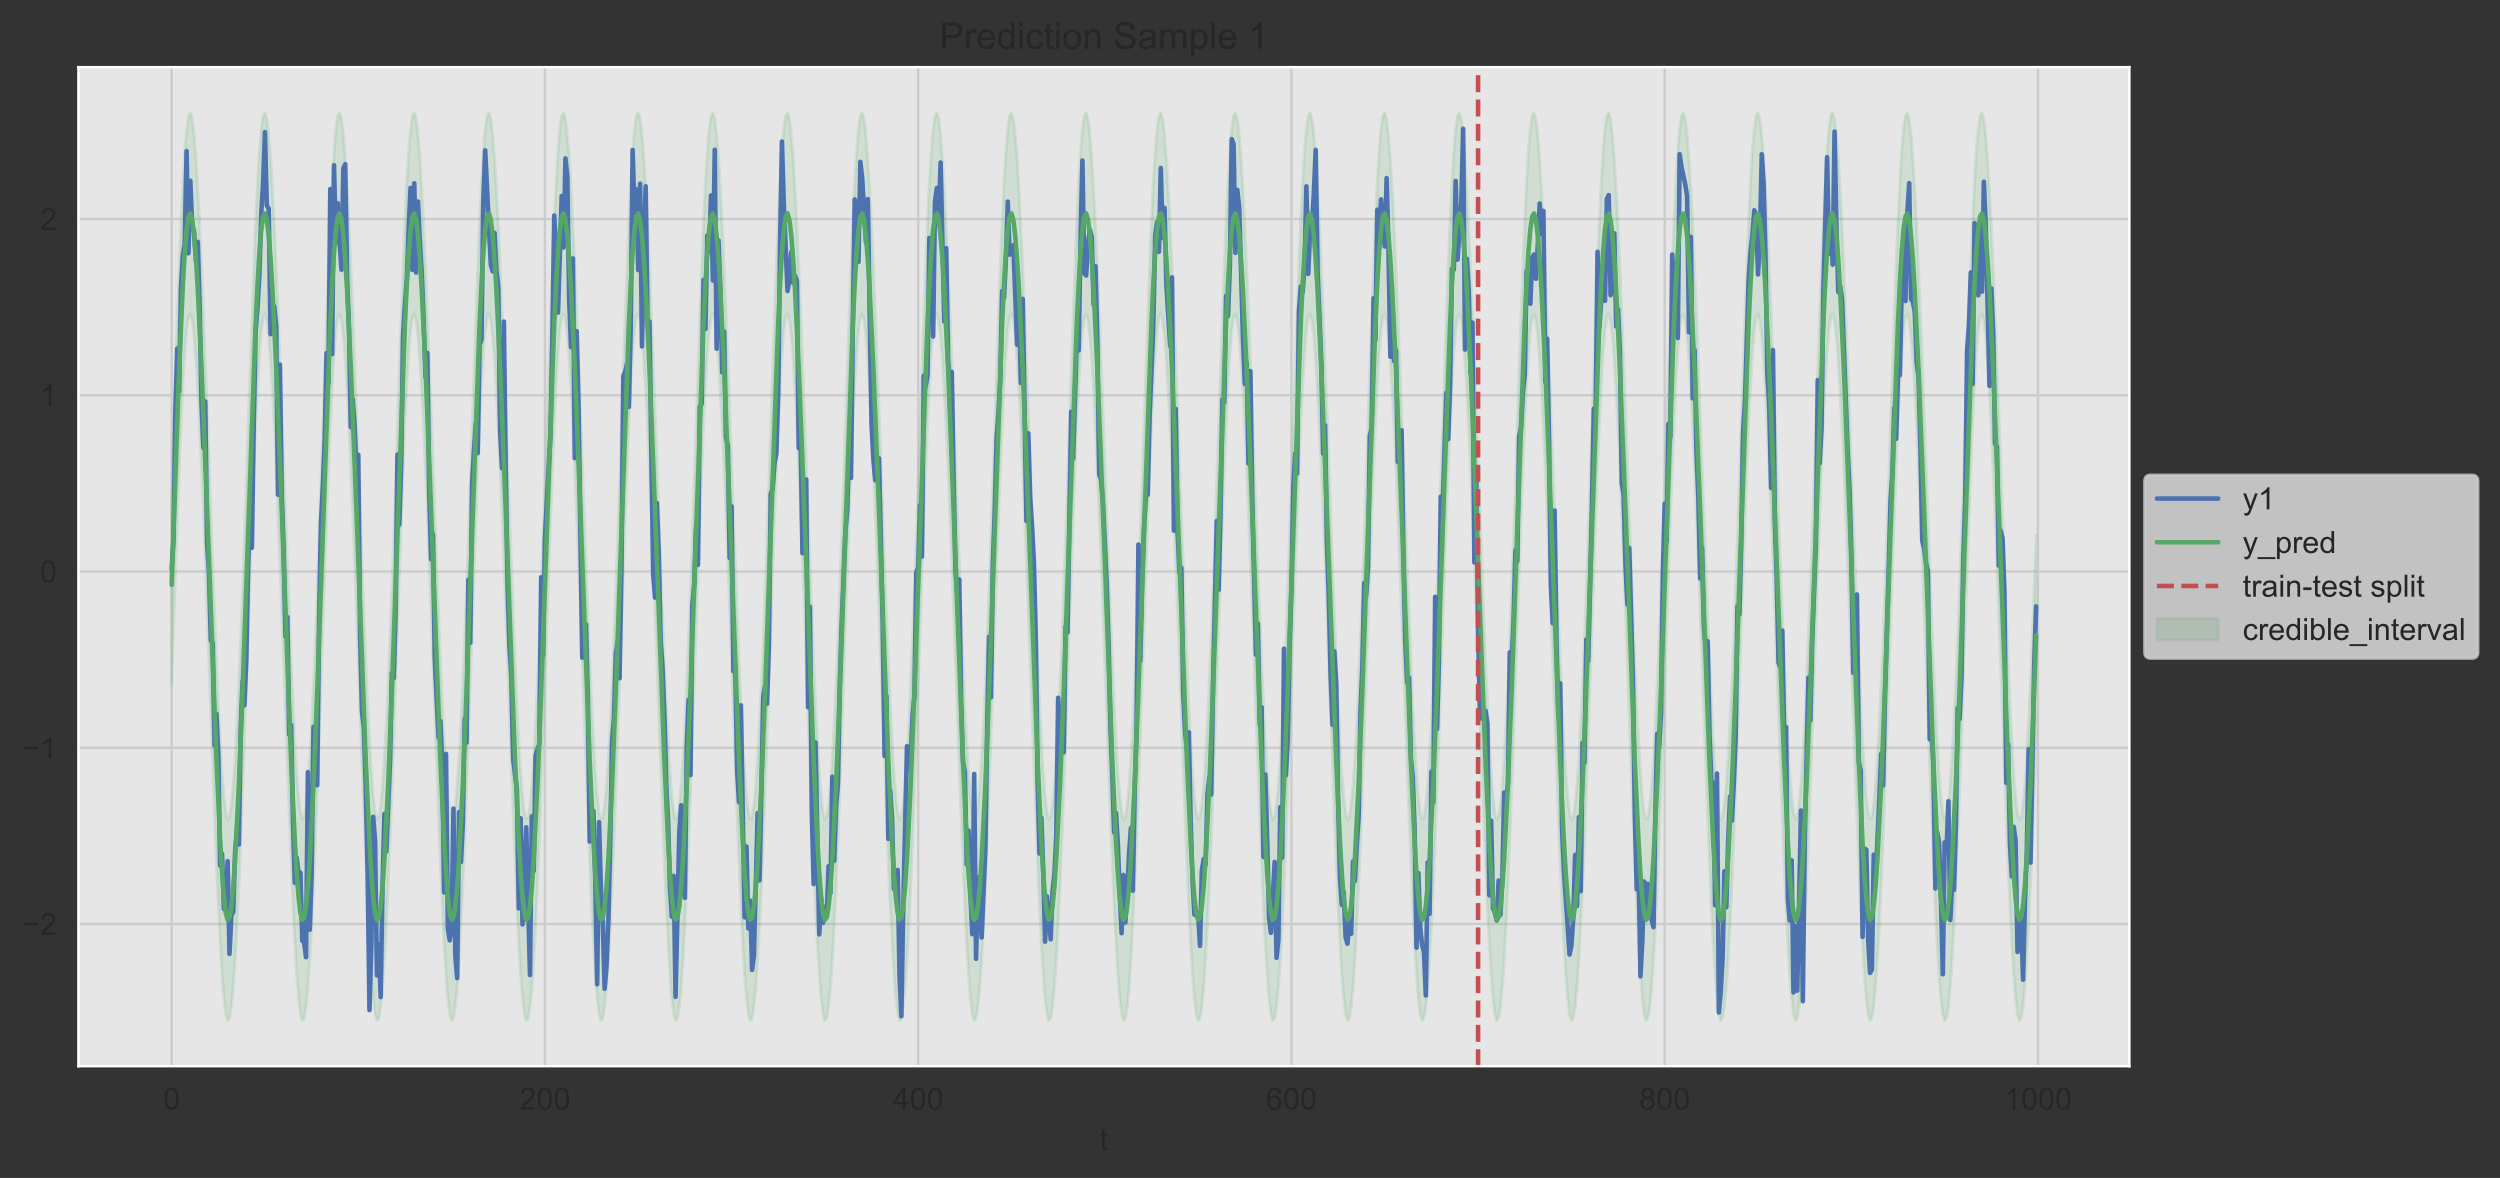 <?xml version="1.0" encoding="utf-8" standalone="no"?>
<!DOCTYPE svg PUBLIC "-//W3C//DTD SVG 1.1//EN"
  "http://www.w3.org/Graphics/SVG/1.1/DTD/svg11.dtd">
<!-- Created with matplotlib (https://matplotlib.org/) -->
<svg height="384.586pt" version="1.1" viewBox="0 0 816.214 384.586" width="816.214pt" xmlns="http://www.w3.org/2000/svg" xmlns:xlink="http://www.w3.org/1999/xlink">
 <rect x="0" y="0" width="816.214" height="384.586" fill="#333333" stroke="none"/>
 <defs>
  <style type="text/css">
*{stroke-linecap:butt;stroke-linejoin:round;}
  </style>
 </defs>
 <g id="figure_1">
  <g id="patch_1">
   <path d="M 0 384.586 
L 816.214 384.586 
L 816.214 0 
L 0 0 
z
" style="fill:none;"/>
  </g>
  <g id="axes_1">
   <g id="patch_2">
    <path d="M 25.602 348.096 
L 695.202 348.096 
L 695.202 21.936 
L 25.602 21.936 
z
" style="fill:#e6e6e6;"/>
   </g>
   <g id="matplotlib.axis_1">
    <g id="xtick_1">
     <g id="line2d_1">
      <path clip-path="url(#p3c9afffc96)" d="M 56.038 348.096 
L 56.038 21.936 
" style="fill:none;stroke:#cccccc;stroke-linecap:round;stroke-width:0.8;"/>
     </g>
     <g id="text_1">
      <!-- 0 -->
      <defs>
       <path d="M 4.156 35.297 
Q 4.156 48 6.766 55.734 
Q 9.375 63.484 14.516 67.672 
Q 19.672 71.875 27.484 71.875 
Q 33.25 71.875 37.594 69.547 
Q 41.938 67.234 44.766 62.859 
Q 47.609 58.5 49.219 52.219 
Q 50.828 45.953 50.828 35.297 
Q 50.828 22.703 48.234 14.969 
Q 45.656 7.234 40.5 3 
Q 35.359 -1.219 27.484 -1.219 
Q 17.141 -1.219 11.234 6.203 
Q 4.156 15.141 4.156 35.297 
z
M 13.188 35.297 
Q 13.188 17.672 17.312 11.828 
Q 21.438 6 27.484 6 
Q 33.547 6 37.672 11.859 
Q 41.797 17.719 41.797 35.297 
Q 41.797 52.984 37.672 58.781 
Q 33.547 64.594 27.391 64.594 
Q 21.344 64.594 17.719 59.469 
Q 13.188 52.938 13.188 35.297 
z
" id="ArialMT-48"/>
      </defs>
      <g style="fill:#262626;" transform="translate(53.257 362.253)scale(0.1 -0.1)">
       <use xlink:href="#ArialMT-48"/>
      </g>
     </g>
    </g>
    <g id="xtick_2">
     <g id="line2d_2">
      <path clip-path="url(#p3c9afffc96)" d="M 177.905 348.096 
L 177.905 21.936 
" style="fill:none;stroke:#cccccc;stroke-linecap:round;stroke-width:0.8;"/>
     </g>
     <g id="text_2">
      <!-- 200 -->
      <defs>
       <path d="M 50.344 8.453 
L 50.344 0 
L 3.031 0 
Q 2.938 3.172 4.047 6.109 
Q 5.859 10.938 9.828 15.625 
Q 13.812 20.312 21.344 26.469 
Q 33.016 36.031 37.109 41.625 
Q 41.219 47.219 41.219 52.203 
Q 41.219 57.422 37.469 61 
Q 33.734 64.594 27.734 64.594 
Q 21.391 64.594 17.578 60.781 
Q 13.766 56.984 13.719 50.25 
L 4.688 51.172 
Q 5.609 61.281 11.656 66.578 
Q 17.719 71.875 27.938 71.875 
Q 38.234 71.875 44.234 66.156 
Q 50.25 60.453 50.25 52 
Q 50.25 47.703 48.484 43.547 
Q 46.734 39.406 42.656 34.812 
Q 38.578 30.219 29.109 22.219 
Q 21.188 15.578 18.938 13.203 
Q 16.703 10.844 15.234 8.453 
z
" id="ArialMT-50"/>
      </defs>
      <g style="fill:#262626;" transform="translate(169.564 362.253)scale(0.1 -0.1)">
       <use xlink:href="#ArialMT-50"/>
       <use x="55.615" xlink:href="#ArialMT-48"/>
       <use x="111.23" xlink:href="#ArialMT-48"/>
      </g>
     </g>
    </g>
    <g id="xtick_3">
     <g id="line2d_3">
      <path clip-path="url(#p3c9afffc96)" d="M 299.773 348.096 
L 299.773 21.936 
" style="fill:none;stroke:#cccccc;stroke-linecap:round;stroke-width:0.8;"/>
     </g>
     <g id="text_3">
      <!-- 400 -->
      <defs>
       <path d="M 32.328 0 
L 32.328 17.141 
L 1.266 17.141 
L 1.266 25.203 
L 33.938 71.578 
L 41.109 71.578 
L 41.109 25.203 
L 50.781 25.203 
L 50.781 17.141 
L 41.109 17.141 
L 41.109 0 
z
M 32.328 25.203 
L 32.328 57.469 
L 9.906 25.203 
z
" id="ArialMT-52"/>
      </defs>
      <g style="fill:#262626;" transform="translate(291.431 362.253)scale(0.1 -0.1)">
       <use xlink:href="#ArialMT-52"/>
       <use x="55.615" xlink:href="#ArialMT-48"/>
       <use x="111.23" xlink:href="#ArialMT-48"/>
      </g>
     </g>
    </g>
    <g id="xtick_4">
     <g id="line2d_4">
      <path clip-path="url(#p3c9afffc96)" d="M 421.64 348.096 
L 421.64 21.936 
" style="fill:none;stroke:#cccccc;stroke-linecap:round;stroke-width:0.8;"/>
     </g>
     <g id="text_4">
      <!-- 600 -->
      <defs>
       <path d="M 49.75 54.047 
L 41.016 53.375 
Q 39.844 58.547 37.703 60.891 
Q 34.125 64.656 28.906 64.656 
Q 24.703 64.656 21.531 62.312 
Q 17.391 59.281 14.984 53.469 
Q 12.594 47.656 12.5 36.922 
Q 15.672 41.75 20.266 44.094 
Q 24.859 46.438 29.891 46.438 
Q 38.672 46.438 44.844 39.969 
Q 51.031 33.5 51.031 23.25 
Q 51.031 16.5 48.125 10.719 
Q 45.219 4.938 40.141 1.859 
Q 35.062 -1.219 28.609 -1.219 
Q 17.625 -1.219 10.688 6.859 
Q 3.766 14.938 3.766 33.5 
Q 3.766 54.25 11.422 63.672 
Q 18.109 71.875 29.438 71.875 
Q 37.891 71.875 43.281 67.141 
Q 48.688 62.406 49.75 54.047 
z
M 13.875 23.188 
Q 13.875 18.656 15.797 14.5 
Q 17.719 10.359 21.188 8.172 
Q 24.656 6 28.469 6 
Q 34.031 6 38.031 10.484 
Q 42.047 14.984 42.047 22.703 
Q 42.047 30.125 38.078 34.391 
Q 34.125 38.672 28.125 38.672 
Q 22.172 38.672 18.016 34.391 
Q 13.875 30.125 13.875 23.188 
z
" id="ArialMT-54"/>
      </defs>
      <g style="fill:#262626;" transform="translate(413.298 362.253)scale(0.1 -0.1)">
       <use xlink:href="#ArialMT-54"/>
       <use x="55.615" xlink:href="#ArialMT-48"/>
       <use x="111.23" xlink:href="#ArialMT-48"/>
      </g>
     </g>
    </g>
    <g id="xtick_5">
     <g id="line2d_5">
      <path clip-path="url(#p3c9afffc96)" d="M 543.507 348.096 
L 543.507 21.936 
" style="fill:none;stroke:#cccccc;stroke-linecap:round;stroke-width:0.8;"/>
     </g>
     <g id="text_5">
      <!-- 800 -->
      <defs>
       <path d="M 17.672 38.812 
Q 12.203 40.828 9.562 44.531 
Q 6.938 48.25 6.938 53.422 
Q 6.938 61.234 12.547 66.547 
Q 18.172 71.875 27.484 71.875 
Q 36.859 71.875 42.578 66.422 
Q 48.297 60.984 48.297 53.172 
Q 48.297 48.188 45.672 44.5 
Q 43.062 40.828 37.75 38.812 
Q 44.344 36.672 47.781 31.875 
Q 51.219 27.094 51.219 20.453 
Q 51.219 11.281 44.719 5.031 
Q 38.234 -1.219 27.641 -1.219 
Q 17.047 -1.219 10.547 5.047 
Q 4.047 11.328 4.047 20.703 
Q 4.047 27.688 7.594 32.391 
Q 11.141 37.109 17.672 38.812 
z
M 15.922 53.719 
Q 15.922 48.641 19.188 45.406 
Q 22.469 42.188 27.688 42.188 
Q 32.766 42.188 36.016 45.375 
Q 39.266 48.578 39.266 53.219 
Q 39.266 58.062 35.906 61.359 
Q 32.562 64.656 27.594 64.656 
Q 22.562 64.656 19.234 61.422 
Q 15.922 58.203 15.922 53.719 
z
M 13.094 20.656 
Q 13.094 16.891 14.875 13.375 
Q 16.656 9.859 20.172 7.922 
Q 23.688 6 27.734 6 
Q 34.031 6 38.125 10.047 
Q 42.234 14.109 42.234 20.359 
Q 42.234 26.703 38.016 30.859 
Q 33.797 35.016 27.438 35.016 
Q 21.234 35.016 17.156 30.906 
Q 13.094 26.812 13.094 20.656 
z
" id="ArialMT-56"/>
      </defs>
      <g style="fill:#262626;" transform="translate(535.166 362.253)scale(0.1 -0.1)">
       <use xlink:href="#ArialMT-56"/>
       <use x="55.615" xlink:href="#ArialMT-48"/>
       <use x="111.23" xlink:href="#ArialMT-48"/>
      </g>
     </g>
    </g>
    <g id="xtick_6">
     <g id="line2d_6">
      <path clip-path="url(#p3c9afffc96)" d="M 665.375 348.096 
L 665.375 21.936 
" style="fill:none;stroke:#cccccc;stroke-linecap:round;stroke-width:0.8;"/>
     </g>
     <g id="text_6">
      <!-- 1000 -->
      <defs>
       <path d="M 37.25 0 
L 28.469 0 
L 28.469 56 
Q 25.297 52.984 20.141 49.953 
Q 14.984 46.922 10.891 45.406 
L 10.891 53.906 
Q 18.266 57.375 23.781 62.297 
Q 29.297 67.234 31.594 71.875 
L 37.25 71.875 
z
" id="ArialMT-49"/>
      </defs>
      <g style="fill:#262626;" transform="translate(654.253 362.253)scale(0.1 -0.1)">
       <use xlink:href="#ArialMT-49"/>
       <use x="55.615" xlink:href="#ArialMT-48"/>
       <use x="111.23" xlink:href="#ArialMT-48"/>
       <use x="166.846" xlink:href="#ArialMT-48"/>
      </g>
     </g>
    </g>
    <g id="text_7">
     <!-- t -->
     <defs>
      <path d="M 25.781 7.859 
L 27.047 0.094 
Q 23.344 -0.688 20.406 -0.688 
Q 15.625 -0.688 12.984 0.828 
Q 10.359 2.344 9.281 4.812 
Q 8.203 7.281 8.203 15.188 
L 8.203 45.016 
L 1.766 45.016 
L 1.766 51.859 
L 8.203 51.859 
L 8.203 64.703 
L 16.938 69.969 
L 16.938 51.859 
L 25.781 51.859 
L 25.781 45.016 
L 16.938 45.016 
L 16.938 14.703 
Q 16.938 10.938 17.406 9.859 
Q 17.875 8.797 18.922 8.156 
Q 19.969 7.516 21.922 7.516 
Q 23.391 7.516 25.781 7.859 
z
" id="ArialMT-116"/>
     </defs>
     <g style="fill:#262626;" transform="translate(359.012 375.399)scale(0.1 -0.1)">
      <use xlink:href="#ArialMT-116"/>
     </g>
    </g>
   </g>
   <g id="matplotlib.axis_2">
    <g id="ytick_1">
     <g id="line2d_7">
      <path clip-path="url(#p3c9afffc96)" d="M 25.602 301.663 
L 695.202 301.663 
" style="fill:none;stroke:#cccccc;stroke-linecap:round;stroke-width:0.8;"/>
     </g>
     <g id="text_8">
      <!-- −2 -->
      <defs>
       <path d="M 52.828 31.203 
L 5.562 31.203 
L 5.562 39.406 
L 52.828 39.406 
z
" id="ArialMT-8722"/>
      </defs>
      <g style="fill:#262626;" transform="translate(7.2 305.242)scale(0.1 -0.1)">
       <use xlink:href="#ArialMT-8722"/>
       <use x="58.398" xlink:href="#ArialMT-50"/>
      </g>
     </g>
    </g>
    <g id="ytick_2">
     <g id="line2d_8">
      <path clip-path="url(#p3c9afffc96)" d="M 25.602 244.122 
L 695.202 244.122 
" style="fill:none;stroke:#cccccc;stroke-linecap:round;stroke-width:0.8;"/>
     </g>
     <g id="text_9">
      <!-- −1 -->
      <g style="fill:#262626;" transform="translate(7.2 247.701)scale(0.1 -0.1)">
       <use xlink:href="#ArialMT-8722"/>
       <use x="58.398" xlink:href="#ArialMT-49"/>
      </g>
     </g>
    </g>
    <g id="ytick_3">
     <g id="line2d_9">
      <path clip-path="url(#p3c9afffc96)" d="M 25.602 186.581 
L 695.202 186.581 
" style="fill:none;stroke:#cccccc;stroke-linecap:round;stroke-width:0.8;"/>
     </g>
     <g id="text_10">
      <!-- 0 -->
      <g style="fill:#262626;" transform="translate(13.041 190.16)scale(0.1 -0.1)">
       <use xlink:href="#ArialMT-48"/>
      </g>
     </g>
    </g>
    <g id="ytick_4">
     <g id="line2d_10">
      <path clip-path="url(#p3c9afffc96)" d="M 25.602 129.04 
L 695.202 129.04 
" style="fill:none;stroke:#cccccc;stroke-linecap:round;stroke-width:0.8;"/>
     </g>
     <g id="text_11">
      <!-- 1 -->
      <g style="fill:#262626;" transform="translate(13.041 132.619)scale(0.1 -0.1)">
       <use xlink:href="#ArialMT-49"/>
      </g>
     </g>
    </g>
    <g id="ytick_5">
     <g id="line2d_11">
      <path clip-path="url(#p3c9afffc96)" d="M 25.602 71.499 
L 695.202 71.499 
" style="fill:none;stroke:#cccccc;stroke-linecap:round;stroke-width:0.8;"/>
     </g>
     <g id="text_12">
      <!-- 2 -->
      <g style="fill:#262626;" transform="translate(13.041 75.078)scale(0.1 -0.1)">
       <use xlink:href="#ArialMT-50"/>
      </g>
     </g>
    </g>
   </g>
   <g id="PolyCollection_1">
    <defs>
     <path d="M 56.038 -226.543 
L 56.038 -160.741 
L 56.647 -178.811 
L 57.257 -196.818 
L 57.866 -214.312 
L 58.475 -230.797 
L 59.085 -245.748 
L 59.694 -258.65 
L 60.303 -269.036 
L 60.913 -276.533 
L 61.522 -280.895 
L 62.131 -282.029 
L 62.741 -279.991 
L 63.35 -274.976 
L 63.959 -267.285 
L 64.569 -257.282 
L 65.178 -245.357 
L 65.787 -231.884 
L 66.397 -217.205 
L 67.006 -201.616 
L 67.615 -185.381 
L 68.225 -168.743 
L 68.834 -151.955 
L 69.443 -135.296 
L 70.053 -119.092 
L 70.662 -103.719 
L 71.271 -89.587 
L 71.881 -77.126 
L 72.49 -66.751 
L 73.099 -58.827 
L 73.709 -53.638 
L 74.318 -51.363 
L 74.927 -52.064 
L 75.537 -55.685 
L 76.146 -62.07 
L 76.755 -70.984 
L 77.365 -82.144 
L 77.974 -95.242 
L 78.583 -109.966 
L 79.193 -126.008 
L 79.802 -143.057 
L 80.411 -160.793 
L 81.021 -178.863 
L 81.63 -196.869 
L 82.239 -214.362 
L 82.849 -230.843 
L 83.458 -245.789 
L 84.067 -258.684 
L 84.677 -269.062 
L 85.286 -276.55 
L 85.895 -280.903 
L 86.505 -282.027 
L 87.114 -279.98 
L 87.723 -274.957 
L 88.333 -267.259 
L 88.942 -257.25 
L 89.551 -245.32 
L 90.161 -231.843 
L 90.77 -217.161 
L 91.379 -201.57 
L 91.989 -185.333 
L 92.598 -168.695 
L 93.207 -151.906 
L 93.817 -135.248 
L 94.426 -119.047 
L 95.035 -103.676 
L 95.645 -89.548 
L 96.254 -77.093 
L 96.863 -66.724 
L 97.473 -58.808 
L 98.082 -53.627 
L 98.691 -51.361 
L 99.301 -52.07 
L 99.91 -55.699 
L 100.519 -62.092 
L 101.129 -71.013 
L 101.738 -82.179 
L 102.348 -95.282 
L 102.957 -110.011 
L 103.566 -126.055 
L 104.176 -143.107 
L 104.785 -160.845 
L 105.394 -178.915 
L 106.004 -196.921 
L 106.613 -214.411 
L 107.222 -230.888 
L 107.832 -245.829 
L 108.441 -258.717 
L 109.05 -269.088 
L 109.66 -276.567 
L 110.269 -280.911 
L 110.878 -282.026 
L 111.488 -279.97 
L 112.097 -274.939 
L 112.706 -267.233 
L 113.316 -257.218 
L 113.925 -245.283 
L 114.534 -231.802 
L 115.144 -217.117 
L 115.753 -201.524 
L 116.362 -185.286 
L 116.972 -168.647 
L 117.581 -151.858 
L 118.19 -135.201 
L 118.8 -119.001 
L 119.409 -103.633 
L 120.018 -89.51 
L 120.628 -77.06 
L 121.237 -66.698 
L 121.846 -58.789 
L 122.456 -53.616 
L 123.065 -51.359 
L 123.674 -52.077 
L 124.284 -55.714 
L 124.893 -62.114 
L 125.502 -71.042 
L 126.112 -82.214 
L 126.721 -95.323 
L 127.33 -110.055 
L 127.94 -126.103 
L 128.549 -143.158 
L 129.158 -160.897 
L 129.768 -178.967 
L 130.377 -196.972 
L 130.986 -214.46 
L 131.596 -230.934 
L 132.205 -245.869 
L 132.814 -258.751 
L 133.424 -269.113 
L 134.033 -276.584 
L 134.642 -280.919 
L 135.252 -282.025 
L 135.861 -279.96 
L 136.47 -274.92 
L 137.08 -267.207 
L 137.689 -257.187 
L 138.298 -245.246 
L 138.908 -231.762 
L 139.517 -217.073 
L 140.126 -201.478 
L 140.736 -185.238 
L 141.345 -168.598 
L 141.954 -151.809 
L 142.564 -135.153 
L 143.173 -118.955 
L 143.782 -103.59 
L 144.392 -89.471 
L 145.001 -77.027 
L 145.61 -66.671 
L 146.22 -58.77 
L 146.829 -53.606 
L 147.438 -51.357 
L 148.048 -52.083 
L 148.657 -55.729 
L 149.266 -62.136 
L 149.876 -71.071 
L 150.485 -82.249 
L 151.094 -95.363 
L 151.704 -110.1 
L 152.313 -126.151 
L 152.922 -143.208 
L 153.532 -160.948 
L 154.141 -179.02 
L 154.75 -197.024 
L 155.36 -214.509 
L 155.969 -230.979 
L 156.578 -245.91 
L 157.188 -258.785 
L 157.797 -269.139 
L 158.406 -276.601 
L 159.016 -280.927 
L 159.625 -282.023 
L 160.234 -279.949 
L 160.844 -274.902 
L 161.453 -267.182 
L 162.062 -257.155 
L 162.672 -245.209 
L 163.281 -231.721 
L 163.891 -217.029 
L 164.5 -201.432 
L 165.109 -185.191 
L 165.719 -168.55 
L 166.328 -151.761 
L 166.937 -135.105 
L 167.547 -118.91 
L 168.156 -103.548 
L 168.765 -89.433 
L 169.375 -76.993 
L 169.984 -66.645 
L 170.593 -58.751 
L 171.203 -53.595 
L 171.812 -51.355 
L 172.421 -52.089 
L 173.031 -55.743 
L 173.64 -62.159 
L 174.249 -71.1 
L 174.859 -82.284 
L 175.468 -95.403 
L 176.077 -110.144 
L 176.687 -126.199 
L 177.296 -143.258 
L 177.905 -161 
L 178.515 -179.072 
L 179.124 -197.075 
L 179.733 -214.559 
L 180.343 -231.025 
L 180.952 -245.95 
L 181.561 -258.819 
L 182.171 -269.165 
L 182.78 -276.618 
L 183.389 -280.935 
L 183.999 -282.022 
L 184.608 -279.939 
L 185.217 -274.883 
L 185.827 -267.156 
L 186.436 -257.123 
L 187.045 -245.172 
L 187.655 -231.68 
L 188.264 -216.986 
L 188.873 -201.386 
L 189.483 -185.143 
L 190.092 -168.501 
L 190.701 -151.713 
L 191.311 -135.058 
L 191.92 -118.864 
L 192.529 -103.505 
L 193.139 -89.394 
L 193.748 -76.96 
L 194.357 -66.618 
L 194.967 -58.732 
L 195.576 -53.584 
L 196.185 -51.352 
L 196.795 -52.096 
L 197.404 -55.758 
L 198.013 -62.181 
L 198.623 -71.13 
L 199.232 -82.32 
L 199.841 -95.444 
L 200.451 -110.189 
L 201.06 -126.247 
L 201.669 -143.309 
L 202.279 -161.052 
L 202.888 -179.124 
L 203.497 -197.126 
L 204.107 -214.608 
L 204.716 -231.071 
L 205.325 -245.99 
L 205.935 -258.852 
L 206.544 -269.191 
L 207.153 -276.635 
L 207.763 -280.942 
L 208.372 -282.02 
L 208.981 -279.929 
L 209.591 -274.865 
L 210.2 -267.13 
L 210.809 -257.091 
L 211.419 -245.135 
L 212.028 -231.639 
L 212.637 -216.942 
L 213.247 -201.34 
L 213.856 -185.096 
L 214.465 -168.453 
L 215.075 -151.664 
L 215.684 -135.01 
L 216.293 -118.818 
L 216.903 -103.462 
L 217.512 -89.356 
L 218.121 -76.927 
L 218.731 -66.592 
L 219.34 -58.713 
L 219.949 -53.574 
L 220.559 -51.35 
L 221.168 -52.102 
L 221.777 -55.773 
L 222.387 -62.203 
L 222.996 -71.159 
L 223.605 -82.355 
L 224.215 -95.484 
L 224.824 -110.234 
L 225.434 -126.295 
L 226.043 -143.359 
L 226.652 -161.104 
L 227.262 -179.176 
L 227.871 -197.178 
L 228.48 -214.657 
L 229.09 -231.116 
L 229.699 -246.031 
L 230.308 -258.886 
L 230.918 -269.217 
L 231.527 -276.652 
L 232.136 -280.95 
L 232.746 -282.019 
L 233.355 -279.918 
L 233.964 -274.846 
L 234.574 -267.104 
L 235.183 -257.059 
L 235.792 -245.099 
L 236.402 -231.598 
L 237.011 -216.898 
L 237.62 -201.294 
L 238.23 -185.048 
L 238.839 -168.405 
L 239.448 -151.616 
L 240.058 -134.963 
L 240.667 -118.772 
L 241.276 -103.419 
L 241.886 -89.317 
L 242.495 -76.894 
L 243.104 -66.565 
L 243.714 -58.694 
L 244.323 -53.563 
L 244.932 -51.348 
L 245.542 -52.109 
L 246.151 -55.787 
L 246.76 -62.225 
L 247.37 -71.188 
L 247.979 -82.39 
L 248.588 -95.524 
L 249.198 -110.278 
L 249.807 -126.343 
L 250.416 -143.41 
L 251.026 -161.156 
L 251.635 -179.229 
L 252.244 -197.229 
L 252.854 -214.706 
L 253.463 -231.162 
L 254.072 -246.071 
L 254.682 -258.92 
L 255.291 -269.243 
L 255.9 -276.669 
L 256.51 -280.958 
L 257.119 -282.017 
L 257.728 -279.908 
L 258.338 -274.827 
L 258.947 -267.078 
L 259.556 -257.027 
L 260.166 -245.062 
L 260.775 -231.557 
L 261.384 -216.854 
L 261.994 -201.248 
L 262.603 -185.001 
L 263.212 -168.356 
L 263.822 -151.567 
L 264.431 -134.915 
L 265.04 -118.727 
L 265.65 -103.377 
L 266.259 -89.279 
L 266.868 -76.861 
L 267.478 -66.539 
L 268.087 -58.675 
L 268.696 -53.552 
L 269.306 -51.346 
L 269.915 -52.115 
L 270.524 -55.802 
L 271.134 -62.248 
L 271.743 -71.217 
L 272.352 -82.425 
L 272.962 -95.565 
L 273.571 -110.323 
L 274.18 -126.391 
L 274.79 -143.46 
L 275.399 -161.208 
L 276.008 -179.281 
L 276.618 -197.281 
L 277.227 -214.756 
L 277.836 -231.207 
L 278.446 -246.111 
L 279.055 -258.953 
L 279.664 -269.268 
L 280.274 -276.686 
L 280.883 -280.966 
L 281.492 -282.015 
L 282.102 -279.897 
L 282.711 -274.809 
L 283.32 -267.052 
L 283.93 -256.995 
L 284.539 -245.025 
L 285.148 -231.517 
L 285.758 -216.81 
L 286.367 -201.202 
L 286.977 -184.953 
L 287.586 -168.308 
L 288.195 -151.519 
L 288.805 -134.868 
L 289.414 -118.681 
L 290.023 -103.334 
L 290.633 -89.24 
L 291.242 -76.828 
L 291.851 -66.513 
L 292.461 -58.656 
L 293.07 -53.542 
L 293.679 -51.344 
L 294.289 -52.122 
L 294.898 -55.817 
L 295.507 -62.27 
L 296.117 -71.246 
L 296.726 -82.461 
L 297.335 -95.605 
L 297.945 -110.367 
L 298.554 -126.439 
L 299.163 -143.51 
L 299.773 -161.259 
L 300.382 -179.333 
L 300.991 -197.332 
L 301.601 -214.805 
L 302.21 -231.253 
L 302.819 -246.152 
L 303.429 -258.987 
L 304.038 -269.294 
L 304.647 -276.703 
L 305.257 -280.973 
L 305.866 -282.014 
L 306.475 -279.887 
L 307.085 -274.79 
L 307.694 -267.027 
L 308.303 -256.963 
L 308.913 -244.988 
L 309.522 -231.476 
L 310.131 -216.766 
L 310.741 -201.156 
L 311.35 -184.905 
L 311.959 -168.26 
L 312.569 -151.471 
L 313.178 -134.82 
L 313.787 -118.635 
L 314.397 -103.291 
L 315.006 -89.202 
L 315.615 -76.795 
L 316.225 -66.486 
L 316.834 -58.638 
L 317.443 -53.531 
L 318.053 -51.342 
L 318.662 -52.128 
L 319.271 -55.831 
L 319.881 -62.293 
L 320.49 -71.276 
L 321.099 -82.496 
L 321.709 -95.646 
L 322.318 -110.412 
L 322.927 -126.487 
L 323.537 -143.561 
L 324.146 -161.311 
L 324.755 -179.385 
L 325.365 -197.384 
L 325.974 -214.854 
L 326.583 -231.298 
L 327.193 -246.192 
L 327.802 -259.02 
L 328.411 -269.32 
L 329.021 -276.72 
L 329.63 -280.981 
L 330.239 -282.012 
L 330.849 -279.876 
L 331.458 -274.771 
L 332.067 -267.001 
L 332.677 -256.931 
L 333.286 -244.951 
L 333.895 -231.435 
L 334.505 -216.722 
L 335.114 -201.11 
L 335.723 -184.858 
L 336.333 -168.211 
L 336.942 -151.422 
L 337.551 -134.773 
L 338.161 -118.59 
L 338.77 -103.249 
L 339.379 -89.163 
L 339.989 -76.762 
L 340.598 -66.46 
L 341.207 -58.619 
L 341.817 -53.52 
L 342.426 -51.34 
L 343.035 -52.135 
L 343.645 -55.846 
L 344.254 -62.315 
L 344.863 -71.305 
L 345.473 -82.531 
L 346.082 -95.686 
L 346.691 -110.457 
L 347.301 -126.535 
L 347.91 -143.611 
L 348.519 -161.363 
L 349.129 -179.438 
L 349.738 -197.435 
L 350.348 -214.903 
L 350.957 -231.343 
L 351.566 -246.232 
L 352.176 -259.054 
L 352.785 -269.345 
L 353.394 -276.737 
L 354.004 -280.989 
L 354.613 -282.011 
L 355.222 -279.865 
L 355.832 -274.752 
L 356.441 -266.975 
L 357.05 -256.899 
L 357.66 -244.914 
L 358.269 -231.394 
L 358.878 -216.679 
L 359.488 -201.064 
L 360.097 -184.81 
L 360.706 -168.163 
L 361.316 -151.374 
L 361.925 -134.725 
L 362.534 -118.544 
L 363.144 -103.206 
L 363.753 -89.125 
L 364.362 -76.73 
L 364.972 -66.433 
L 365.581 -58.6 
L 366.19 -53.51 
L 366.8 -51.338 
L 367.409 -52.141 
L 368.018 -55.861 
L 368.628 -62.337 
L 369.237 -71.334 
L 369.846 -82.567 
L 370.456 -95.726 
L 371.065 -110.501 
L 371.674 -126.583 
L 372.284 -143.662 
L 372.893 -161.415 
L 373.502 -179.49 
L 374.112 -197.486 
L 374.721 -214.952 
L 375.33 -231.389 
L 375.94 -246.272 
L 376.549 -259.087 
L 377.158 -269.371 
L 377.768 -276.754 
L 378.377 -280.996 
L 378.986 -282.009 
L 379.596 -279.855 
L 380.205 -274.734 
L 380.814 -266.949 
L 381.424 -256.867 
L 382.033 -244.877 
L 382.642 -231.353 
L 383.252 -216.635 
L 383.861 -201.018 
L 384.47 -184.763 
L 385.08 -168.115 
L 385.689 -151.325 
L 386.298 -134.678 
L 386.908 -118.498 
L 387.517 -103.163 
L 388.126 -89.086 
L 388.736 -76.697 
L 389.345 -66.407 
L 389.954 -58.581 
L 390.564 -53.499 
L 391.173 -51.336 
L 391.782 -52.148 
L 392.392 -55.876 
L 393.001 -62.36 
L 393.61 -71.364 
L 394.22 -82.602 
L 394.829 -95.767 
L 395.438 -110.546 
L 396.048 -126.631 
L 396.657 -143.712 
L 397.266 -161.467 
L 397.876 -179.542 
L 398.485 -197.538 
L 399.094 -215.001 
L 399.704 -231.434 
L 400.313 -246.312 
L 400.922 -259.121 
L 401.532 -269.397 
L 402.141 -276.771 
L 402.75 -281.004 
L 403.36 -282.007 
L 403.969 -279.844 
L 404.578 -274.715 
L 405.188 -266.923 
L 405.797 -256.835 
L 406.406 -244.84 
L 407.016 -231.312 
L 407.625 -216.591 
L 408.234 -200.971 
L 408.844 -184.715 
L 409.453 -168.066 
L 410.062 -151.277 
L 410.672 -134.63 
L 411.281 -118.453 
L 411.891 -103.121 
L 412.5 -89.048 
L 413.109 -76.664 
L 413.719 -66.381 
L 414.328 -58.563 
L 414.937 -53.489 
L 415.547 -51.334 
L 416.156 -52.154 
L 416.765 -55.891 
L 417.375 -62.382 
L 417.984 -71.393 
L 418.593 -82.637 
L 419.203 -95.807 
L 419.812 -110.591 
L 420.421 -126.679 
L 421.031 -143.762 
L 421.64 -161.519 
L 422.249 -179.594 
L 422.859 -197.589 
L 423.468 -215.051 
L 424.077 -231.48 
L 424.687 -246.353 
L 425.296 -259.154 
L 425.905 -269.422 
L 426.515 -276.788 
L 427.124 -281.011 
L 427.733 -282.005 
L 428.343 -279.834 
L 428.952 -274.696 
L 429.561 -266.897 
L 430.171 -256.803 
L 430.78 -244.803 
L 431.389 -231.271 
L 431.999 -216.547 
L 432.608 -200.925 
L 433.217 -184.668 
L 433.827 -168.018 
L 434.436 -151.229 
L 435.045 -134.583 
L 435.655 -118.407 
L 436.264 -103.078 
L 436.873 -89.01 
L 437.483 -76.631 
L 438.092 -66.355 
L 438.701 -58.544 
L 439.311 -53.478 
L 439.92 -51.332 
L 440.529 -52.161 
L 441.139 -55.905 
L 441.748 -62.405 
L 442.357 -71.422 
L 442.967 -82.673 
L 443.576 -95.848 
L 444.185 -110.635 
L 444.795 -126.727 
L 445.404 -143.813 
L 446.013 -161.571 
L 446.623 -179.647 
L 447.232 -197.64 
L 447.841 -215.1 
L 448.451 -231.525 
L 449.06 -246.393 
L 449.669 -259.188 
L 450.279 -269.448 
L 450.888 -276.804 
L 451.497 -281.019 
L 452.107 -282.004 
L 452.716 -279.823 
L 453.325 -274.677 
L 453.935 -266.871 
L 454.544 -256.771 
L 455.153 -244.766 
L 455.763 -231.23 
L 456.372 -216.503 
L 456.981 -200.879 
L 457.591 -184.62 
L 458.2 -167.97 
L 458.809 -151.18 
L 459.419 -134.535 
L 460.028 -118.361 
L 460.637 -103.036 
L 461.247 -88.971 
L 461.856 -76.598 
L 462.465 -66.328 
L 463.075 -58.525 
L 463.684 -53.468 
L 464.293 -51.33 
L 464.903 -52.168 
L 465.512 -55.92 
L 466.121 -62.427 
L 466.731 -71.452 
L 467.34 -82.708 
L 467.949 -95.888 
L 468.559 -110.68 
L 469.168 -126.775 
L 469.777 -143.863 
L 470.387 -161.623 
L 470.996 -179.699 
L 471.605 -197.692 
L 472.215 -215.149 
L 472.824 -231.571 
L 473.434 -246.433 
L 474.043 -259.221 
L 474.652 -269.473 
L 475.262 -276.821 
L 475.871 -281.026 
L 476.48 -282.002 
L 477.09 -279.812 
L 477.699 -274.658 
L 478.308 -266.845 
L 478.918 -256.739 
L 479.527 -244.729 
L 480.136 -231.189 
L 480.746 -216.459 
L 481.355 -200.833 
L 481.964 -184.572 
L 482.574 -167.921 
L 483.183 -151.132 
L 483.792 -134.488 
L 484.402 -118.316 
L 485.011 -102.993 
L 485.62 -88.933 
L 486.23 -76.565 
L 486.839 -66.302 
L 487.448 -58.506 
L 488.058 -53.458 
L 488.667 -51.328 
L 489.276 -52.174 
L 489.886 -55.935 
L 490.495 -62.45 
L 491.104 -71.481 
L 491.714 -82.744 
L 492.323 -95.929 
L 492.932 -110.725 
L 493.542 -126.823 
L 494.151 -143.914 
L 494.76 -161.674 
L 495.37 -179.751 
L 495.979 -197.743 
L 496.588 -215.198 
L 497.198 -231.616 
L 497.807 -246.473 
L 498.416 -259.255 
L 499.026 -269.499 
L 499.635 -276.838 
L 500.244 -281.034 
L 500.854 -282 
L 501.463 -279.801 
L 502.072 -274.639 
L 502.682 -266.819 
L 503.291 -256.707 
L 503.9 -244.692 
L 504.51 -231.149 
L 505.119 -216.415 
L 505.728 -200.787 
L 506.338 -184.525 
L 506.947 -167.873 
L 507.556 -151.084 
L 508.166 -134.44 
L 508.775 -118.27 
L 509.384 -102.95 
L 509.994 -88.895 
L 510.603 -76.532 
L 511.212 -66.276 
L 511.822 -58.488 
L 512.431 -53.447 
L 513.04 -51.327 
L 513.65 -52.181 
L 514.259 -55.95 
L 514.868 -62.473 
L 515.478 -71.511 
L 516.087 -82.779 
L 516.696 -95.969 
L 517.306 -110.77 
L 517.915 -126.871 
L 518.524 -143.964 
L 519.134 -161.726 
L 519.743 -179.803 
L 520.352 -197.795 
L 520.962 -215.247 
L 521.571 -231.661 
L 522.18 -246.513 
L 522.79 -259.288 
L 523.399 -269.524 
L 524.008 -276.854 
L 524.618 -281.041 
L 525.227 -281.998 
L 525.836 -279.791 
L 526.446 -274.621 
L 527.055 -266.793 
L 527.664 -256.675 
L 528.274 -244.655 
L 528.883 -231.108 
L 529.492 -216.371 
L 530.102 -200.741 
L 530.711 -184.477 
L 531.32 -167.824 
L 531.93 -151.035 
L 532.539 -134.393 
L 533.148 -118.225 
L 533.758 -102.908 
L 534.367 -88.856 
L 534.977 -76.499 
L 535.586 -66.25 
L 536.195 -58.469 
L 536.805 -53.437 
L 537.414 -51.325 
L 538.023 -52.188 
L 538.633 -55.965 
L 539.242 -62.495 
L 539.851 -71.54 
L 540.461 -82.814 
L 541.07 -96.01 
L 541.679 -110.814 
L 542.289 -126.919 
L 542.898 -144.015 
L 543.507 -161.778 
L 544.117 -179.855 
L 544.726 -197.846 
L 545.335 -215.296 
L 545.945 -231.707 
L 546.554 -246.553 
L 547.163 -259.322 
L 547.773 -269.55 
L 548.382 -276.871 
L 548.991 -281.049 
L 549.601 -281.996 
L 550.21 -279.78 
L 550.819 -274.602 
L 551.429 -266.767 
L 552.038 -256.642 
L 552.647 -244.618 
L 553.257 -231.067 
L 553.866 -216.327 
L 554.475 -200.695 
L 555.085 -184.43 
L 555.694 -167.776 
L 556.303 -150.987 
L 556.913 -134.345 
L 557.522 -118.179 
L 558.131 -102.865 
L 558.741 -88.818 
L 559.35 -76.467 
L 559.959 -66.224 
L 560.569 -58.451 
L 561.178 -53.426 
L 561.787 -51.323 
L 562.397 -52.195 
L 563.006 -55.98 
L 563.615 -62.518 
L 564.225 -71.57 
L 564.834 -82.85 
L 565.443 -96.05 
L 566.053 -110.859 
L 566.662 -126.967 
L 567.271 -144.065 
L 567.881 -161.83 
L 568.49 -179.908 
L 569.099 -197.897 
L 569.709 -215.345 
L 570.318 -231.752 
L 570.927 -246.593 
L 571.537 -259.355 
L 572.146 -269.575 
L 572.755 -276.888 
L 573.365 -281.056 
L 573.974 -281.994 
L 574.583 -279.769 
L 575.193 -274.583 
L 575.802 -266.74 
L 576.411 -256.61 
L 577.021 -244.581 
L 577.63 -231.026 
L 578.239 -216.283 
L 578.849 -200.649 
L 579.458 -184.382 
L 580.067 -167.728 
L 580.677 -150.938 
L 581.286 -134.298 
L 581.895 -118.133 
L 582.505 -102.823 
L 583.114 -88.78 
L 583.723 -76.434 
L 584.333 -66.198 
L 584.942 -58.432 
L 585.551 -53.416 
L 586.161 -51.321 
L 586.77 -52.201 
L 587.379 -55.995 
L 587.989 -62.54 
L 588.598 -71.599 
L 589.207 -82.885 
L 589.817 -96.091 
L 590.426 -110.904 
L 591.035 -127.015 
L 591.645 -144.115 
L 592.254 -161.882 
L 592.863 -179.96 
L 593.473 -197.949 
L 594.082 -215.394 
L 594.691 -231.797 
L 595.301 -246.633 
L 595.91 -259.388 
L 596.519 -269.601 
L 597.129 -276.904 
L 597.738 -281.063 
L 598.348 -281.992 
L 598.957 -279.758 
L 599.566 -274.564 
L 600.176 -266.714 
L 600.785 -256.578 
L 601.394 -244.544 
L 602.004 -230.985 
L 602.613 -216.239 
L 603.222 -200.602 
L 603.832 -184.334 
L 604.441 -167.679 
L 605.05 -150.89 
L 605.66 -134.25 
L 606.269 -118.088 
L 606.878 -102.78 
L 607.488 -88.742 
L 608.097 -76.401 
L 608.706 -66.171 
L 609.316 -58.414 
L 609.925 -53.406 
L 610.534 -51.319 
L 611.144 -52.208 
L 611.753 -56.01 
L 612.362 -62.563 
L 612.972 -71.629 
L 613.581 -82.921 
L 614.19 -96.132 
L 614.8 -110.948 
L 615.409 -127.063 
L 616.018 -144.166 
L 616.628 -161.934 
L 617.237 -180.012 
L 617.846 -198 
L 618.456 -215.443 
L 619.065 -231.843 
L 619.674 -246.673 
L 620.284 -259.422 
L 620.893 -269.626 
L 621.502 -276.921 
L 622.112 -281.071 
L 622.721 -281.99 
L 623.33 -279.747 
L 623.94 -274.545 
L 624.549 -266.688 
L 625.158 -256.546 
L 625.768 -244.506 
L 626.377 -230.944 
L 626.986 -216.195 
L 627.596 -200.556 
L 628.205 -184.287 
L 628.814 -167.631 
L 629.424 -150.842 
L 630.033 -134.203 
L 630.642 -118.042 
L 631.252 -102.738 
L 631.861 -88.703 
L 632.47 -76.368 
L 633.08 -66.145 
L 633.689 -58.395 
L 634.298 -53.395 
L 634.908 -51.318 
L 635.517 -52.215 
L 636.126 -56.025 
L 636.736 -62.586 
L 637.345 -71.658 
L 637.954 -82.956 
L 638.564 -96.172 
L 639.173 -110.993 
L 639.782 -127.111 
L 640.392 -144.216 
L 641.001 -161.986 
L 641.61 -180.064 
L 642.22 -198.051 
L 642.829 -215.492 
L 643.438 -231.888 
L 644.048 -246.713 
L 644.657 -259.455 
L 645.266 -269.652 
L 645.876 -276.938 
L 646.485 -281.078 
L 647.094 -281.988 
L 647.704 -279.737 
L 648.313 -274.526 
L 648.922 -266.662 
L 649.532 -256.514 
L 650.141 -244.469 
L 650.75 -230.903 
L 651.36 -216.151 
L 651.969 -200.51 
L 652.578 -184.239 
L 653.188 -167.583 
L 653.797 -150.793 
L 654.406 -134.155 
L 655.016 -117.997 
L 655.625 -102.695 
L 656.234 -88.665 
L 656.844 -76.336 
L 657.453 -66.119 
L 658.062 -58.377 
L 658.672 -53.385 
L 659.281 -51.316 
L 659.891 -52.222 
L 660.5 -56.04 
L 661.109 -62.608 
L 661.719 -71.688 
L 662.328 -82.992 
L 662.937 -96.213 
L 663.547 -111.038 
L 664.156 -127.159 
L 664.765 -144.267 
L 664.765 -210.072 
L 664.765 -210.072 
L 664.156 -192.966 
L 663.547 -176.847 
L 662.937 -162.023 
L 662.328 -148.803 
L 661.719 -137.499 
L 661.109 -128.419 
L 660.5 -121.851 
L 659.891 -118.033 
L 659.281 -117.127 
L 658.672 -119.196 
L 658.062 -124.188 
L 657.453 -131.93 
L 656.844 -142.147 
L 656.234 -154.476 
L 655.625 -168.506 
L 655.016 -183.807 
L 654.406 -199.964 
L 653.797 -216.601 
L 653.188 -233.388 
L 652.578 -250.041 
L 651.969 -266.31 
L 651.36 -281.95 
L 650.75 -296.7 
L 650.141 -310.266 
L 649.532 -322.31 
L 648.922 -332.459 
L 648.313 -340.322 
L 647.704 -345.533 
L 647.094 -347.785 
L 646.485 -346.874 
L 645.876 -342.734 
L 645.266 -335.448 
L 644.657 -325.251 
L 644.048 -312.51 
L 643.438 -297.684 
L 642.829 -281.289 
L 642.22 -263.849 
L 641.61 -245.864 
L 641.001 -227.788 
L 640.392 -210.021 
L 639.782 -192.918 
L 639.173 -176.802 
L 638.564 -161.982 
L 637.954 -148.767 
L 637.345 -137.469 
L 636.736 -128.397 
L 636.126 -121.836 
L 635.517 -118.026 
L 634.908 -117.129 
L 634.298 -119.207 
L 633.689 -124.206 
L 633.08 -131.956 
L 632.47 -142.179 
L 631.861 -154.514 
L 631.252 -168.549 
L 630.642 -183.853 
L 630.033 -200.012 
L 629.424 -216.649 
L 628.814 -233.436 
L 628.205 -250.089 
L 627.596 -266.356 
L 626.986 -281.994 
L 626.377 -296.741 
L 625.768 -310.303 
L 625.158 -322.342 
L 624.549 -332.485 
L 623.94 -340.341 
L 623.33 -345.544 
L 622.721 -347.787 
L 622.112 -346.867 
L 621.502 -342.717 
L 620.893 -335.423 
L 620.284 -325.218 
L 619.674 -312.47 
L 619.065 -297.639 
L 618.456 -281.24 
L 617.846 -263.798 
L 617.237 -245.812 
L 616.628 -227.736 
L 616.018 -209.971 
L 615.409 -192.87 
L 614.8 -176.758 
L 614.19 -161.942 
L 613.581 -148.732 
L 612.972 -137.44 
L 612.362 -128.374 
L 611.753 -121.821 
L 611.144 -118.019 
L 610.534 -117.131 
L 609.925 -119.217 
L 609.316 -124.225 
L 608.706 -131.982 
L 608.097 -142.212 
L 607.488 -154.553 
L 606.878 -168.591 
L 606.269 -183.898 
L 605.66 -200.059 
L 605.05 -216.697 
L 604.441 -233.484 
L 603.832 -250.137 
L 603.222 -266.403 
L 602.613 -282.038 
L 602.004 -296.782 
L 601.394 -310.34 
L 600.785 -322.375 
L 600.176 -332.511 
L 599.566 -340.36 
L 598.957 -345.555 
L 598.348 -347.789 
L 597.738 -346.86 
L 597.129 -342.701 
L 596.519 -335.397 
L 595.91 -325.185 
L 595.301 -312.43 
L 594.691 -297.594 
L 594.082 -281.191 
L 593.473 -263.747 
L 592.863 -245.76 
L 592.254 -227.684 
L 591.645 -209.92 
L 591.035 -192.822 
L 590.426 -176.713 
L 589.817 -161.901 
L 589.207 -148.696 
L 588.598 -137.41 
L 587.989 -128.351 
L 587.379 -121.806 
L 586.77 -118.013 
L 586.161 -117.132 
L 585.551 -119.227 
L 584.942 -124.243 
L 584.333 -132.009 
L 583.723 -142.245 
L 583.114 -154.591 
L 582.505 -168.634 
L 581.895 -183.944 
L 581.286 -200.107 
L 580.677 -216.746 
L 580.067 -233.533 
L 579.458 -250.184 
L 578.849 -266.449 
L 578.239 -282.081 
L 577.63 -296.823 
L 577.021 -310.377 
L 576.411 -322.407 
L 575.802 -332.537 
L 575.193 -340.379 
L 574.583 -345.565 
L 573.974 -347.791 
L 573.365 -346.852 
L 572.755 -342.684 
L 572.146 -335.372 
L 571.537 -325.151 
L 570.927 -312.39 
L 570.318 -297.549 
L 569.709 -281.142 
L 569.099 -263.695 
L 568.49 -245.708 
L 567.881 -227.632 
L 567.271 -209.87 
L 566.662 -192.774 
L 566.053 -176.668 
L 565.443 -161.861 
L 564.834 -148.661 
L 564.225 -137.381 
L 563.615 -128.329 
L 563.006 -121.791 
L 562.397 -118.006 
L 561.787 -117.134 
L 561.178 -119.238 
L 560.569 -124.262 
L 559.959 -132.035 
L 559.35 -142.278 
L 558.741 -154.629 
L 558.131 -168.676 
L 557.522 -183.989 
L 556.913 -200.154 
L 556.303 -216.794 
L 555.694 -233.581 
L 555.085 -250.232 
L 554.475 -266.495 
L 553.866 -282.125 
L 553.257 -296.864 
L 552.647 -310.414 
L 552.038 -322.439 
L 551.429 -332.563 
L 550.819 -340.398 
L 550.21 -345.576 
L 549.601 -347.793 
L 548.991 -346.845 
L 548.382 -342.668 
L 547.773 -335.346 
L 547.163 -325.118 
L 546.554 -312.35 
L 545.945 -297.503 
L 545.335 -281.093 
L 544.726 -263.644 
L 544.117 -245.655 
L 543.507 -227.58 
L 542.898 -209.819 
L 542.289 -192.726 
L 541.679 -176.623 
L 541.07 -161.82 
L 540.461 -148.625 
L 539.851 -137.351 
L 539.242 -128.306 
L 538.633 -121.776 
L 538.023 -117.999 
L 537.414 -117.136 
L 536.805 -119.248 
L 536.195 -124.28 
L 535.586 -132.061 
L 534.977 -142.311 
L 534.367 -154.667 
L 533.758 -168.719 
L 533.148 -184.035 
L 532.539 -200.202 
L 531.93 -216.843 
L 531.32 -233.629 
L 530.711 -250.28 
L 530.102 -266.541 
L 529.492 -282.169 
L 528.883 -296.905 
L 528.274 -310.451 
L 527.664 -322.471 
L 527.055 -332.589 
L 526.446 -340.417 
L 525.836 -345.587 
L 525.227 -347.794 
L 524.618 -346.838 
L 524.008 -342.651 
L 523.399 -335.321 
L 522.79 -325.085 
L 522.18 -312.31 
L 521.571 -297.458 
L 520.962 -281.044 
L 520.352 -263.593 
L 519.743 -245.603 
L 519.134 -227.528 
L 518.524 -209.769 
L 517.915 -192.678 
L 517.306 -176.579 
L 516.696 -161.78 
L 516.087 -148.59 
L 515.478 -137.322 
L 514.868 -128.284 
L 514.259 -121.761 
L 513.65 -117.992 
L 513.04 -117.138 
L 512.431 -119.258 
L 511.822 -124.299 
L 511.212 -132.087 
L 510.603 -142.343 
L 509.994 -154.706 
L 509.384 -168.761 
L 508.775 -184.081 
L 508.166 -200.249 
L 507.556 -216.891 
L 506.947 -233.678 
L 506.338 -250.327 
L 505.728 -266.587 
L 505.119 -282.213 
L 504.51 -296.946 
L 503.9 -310.488 
L 503.291 -322.503 
L 502.682 -332.615 
L 502.072 -340.436 
L 501.463 -345.598 
L 500.854 -347.796 
L 500.244 -346.83 
L 499.635 -342.634 
L 499.026 -335.295 
L 498.416 -325.051 
L 497.807 -312.269 
L 497.198 -297.412 
L 496.588 -280.995 
L 495.979 -263.541 
L 495.37 -245.551 
L 494.76 -227.477 
L 494.151 -209.718 
L 493.542 -192.63 
L 492.932 -176.534 
L 492.323 -161.739 
L 491.714 -148.554 
L 491.104 -137.292 
L 490.495 -128.261 
L 489.886 -121.746 
L 489.276 -117.986 
L 488.667 -117.14 
L 488.058 -119.269 
L 487.448 -124.318 
L 486.839 -132.113 
L 486.23 -142.376 
L 485.62 -154.744 
L 485.011 -168.804 
L 484.402 -184.126 
L 483.792 -200.297 
L 483.183 -216.939 
L 482.574 -233.726 
L 481.964 -250.375 
L 481.355 -266.633 
L 480.746 -282.257 
L 480.136 -296.987 
L 479.527 -310.525 
L 478.918 -322.535 
L 478.308 -332.641 
L 477.699 -340.455 
L 477.09 -345.609 
L 476.48 -347.798 
L 475.871 -346.823 
L 475.262 -342.617 
L 474.652 -335.27 
L 474.043 -325.018 
L 473.434 -312.229 
L 472.824 -297.367 
L 472.215 -280.946 
L 471.605 -263.49 
L 470.996 -245.499 
L 470.387 -227.425 
L 469.777 -209.668 
L 469.168 -192.582 
L 468.559 -176.489 
L 467.949 -161.699 
L 467.34 -148.519 
L 466.731 -137.263 
L 466.121 -128.238 
L 465.512 -121.731 
L 464.903 -117.979 
L 464.293 -117.141 
L 463.684 -119.279 
L 463.075 -124.336 
L 462.465 -132.139 
L 461.856 -142.409 
L 461.247 -154.782 
L 460.637 -168.846 
L 460.028 -184.172 
L 459.419 -200.344 
L 458.809 -216.988 
L 458.2 -233.774 
L 457.591 -250.422 
L 456.981 -266.679 
L 456.372 -282.301 
L 455.763 -297.027 
L 455.153 -310.562 
L 454.544 -322.567 
L 453.935 -332.667 
L 453.325 -340.474 
L 452.716 -345.619 
L 452.107 -347.8 
L 451.497 -346.815 
L 450.888 -342.601 
L 450.279 -335.244 
L 449.669 -324.984 
L 449.06 -312.189 
L 448.451 -297.322 
L 447.841 -280.897 
L 447.232 -263.439 
L 446.623 -245.446 
L 446.013 -227.373 
L 445.404 -209.618 
L 444.795 -192.534 
L 444.185 -176.444 
L 443.576 -161.658 
L 442.967 -148.484 
L 442.357 -137.233 
L 441.748 -128.216 
L 441.139 -121.717 
L 440.529 -117.972 
L 439.92 -117.143 
L 439.311 -119.29 
L 438.701 -124.355 
L 438.092 -132.166 
L 437.483 -142.442 
L 436.873 -154.821 
L 436.264 -168.889 
L 435.655 -184.217 
L 435.045 -200.392 
L 434.436 -217.036 
L 433.827 -233.823 
L 433.217 -250.47 
L 432.608 -266.725 
L 431.999 -282.345 
L 431.389 -297.068 
L 430.78 -310.6 
L 430.171 -322.599 
L 429.561 -332.693 
L 428.952 -340.492 
L 428.343 -345.63 
L 427.733 -347.802 
L 427.124 -346.808 
L 426.515 -342.584 
L 425.905 -335.219 
L 425.296 -324.951 
L 424.687 -312.149 
L 424.077 -297.276 
L 423.468 -280.848 
L 422.859 -263.387 
L 422.249 -245.394 
L 421.64 -227.321 
L 421.031 -209.567 
L 420.421 -192.486 
L 419.812 -176.4 
L 419.203 -161.618 
L 418.593 -148.448 
L 417.984 -137.204 
L 417.375 -128.193 
L 416.765 -121.702 
L 416.156 -117.966 
L 415.547 -117.145 
L 414.937 -119.3 
L 414.328 -124.374 
L 413.719 -132.192 
L 413.109 -142.475 
L 412.5 -154.859 
L 411.891 -168.932 
L 411.281 -184.263 
L 410.672 -200.439 
L 410.062 -217.084 
L 409.453 -233.871 
L 408.844 -250.517 
L 408.234 -266.771 
L 407.625 -282.389 
L 407.016 -297.109 
L 406.406 -310.637 
L 405.797 -322.632 
L 405.188 -332.719 
L 404.578 -340.511 
L 403.969 -345.641 
L 403.36 -347.803 
L 402.75 -346.8 
L 402.141 -342.567 
L 401.532 -335.193 
L 400.922 -324.917 
L 400.313 -312.109 
L 399.704 -297.231 
L 399.094 -280.798 
L 398.485 -263.336 
L 397.876 -245.342 
L 397.266 -227.269 
L 396.657 -209.517 
L 396.048 -192.438 
L 395.438 -176.355 
L 394.829 -161.577 
L 394.22 -148.413 
L 393.61 -137.175 
L 393.001 -128.171 
L 392.392 -121.687 
L 391.782 -117.959 
L 391.173 -117.147 
L 390.564 -119.311 
L 389.954 -124.392 
L 389.345 -132.218 
L 388.736 -142.508 
L 388.126 -154.898 
L 387.517 -168.974 
L 386.908 -184.309 
L 386.298 -200.487 
L 385.689 -217.133 
L 385.08 -233.92 
L 384.47 -250.565 
L 383.861 -266.818 
L 383.252 -282.433 
L 382.642 -297.15 
L 382.033 -310.673 
L 381.424 -322.664 
L 380.814 -332.745 
L 380.205 -340.53 
L 379.596 -345.651 
L 378.986 -347.805 
L 378.377 -346.793 
L 377.768 -342.55 
L 377.158 -335.167 
L 376.549 -324.884 
L 375.94 -312.069 
L 375.33 -297.185 
L 374.721 -280.749 
L 374.112 -263.284 
L 373.502 -245.29 
L 372.893 -227.217 
L 372.284 -209.466 
L 371.674 -192.39 
L 371.065 -176.31 
L 370.456 -161.537 
L 369.846 -148.378 
L 369.237 -137.145 
L 368.628 -128.148 
L 368.018 -121.672 
L 367.409 -117.952 
L 366.8 -117.149 
L 366.19 -119.321 
L 365.581 -124.411 
L 364.972 -132.245 
L 364.362 -142.541 
L 363.753 -154.936 
L 363.144 -169.017 
L 362.534 -184.354 
L 361.925 -200.534 
L 361.316 -217.181 
L 360.706 -233.968 
L 360.097 -250.613 
L 359.488 -266.864 
L 358.878 -282.477 
L 358.269 -297.191 
L 357.66 -310.71 
L 357.05 -322.696 
L 356.441 -332.771 
L 355.832 -340.549 
L 355.222 -345.662 
L 354.613 -347.807 
L 354.004 -346.785 
L 353.394 -342.533 
L 352.785 -335.142 
L 352.176 -324.85 
L 351.566 -312.028 
L 350.957 -297.14 
L 350.348 -280.7 
L 349.738 -263.233 
L 349.129 -245.237 
L 348.519 -227.165 
L 347.91 -209.416 
L 347.301 -192.342 
L 346.691 -176.266 
L 346.082 -161.496 
L 345.473 -148.342 
L 344.863 -137.116 
L 344.254 -128.126 
L 343.645 -121.657 
L 343.035 -117.946 
L 342.426 -117.151 
L 341.817 -119.332 
L 341.207 -124.43 
L 340.598 -132.271 
L 339.989 -142.573 
L 339.379 -154.974 
L 338.77 -169.06 
L 338.161 -184.4 
L 337.551 -200.582 
L 336.942 -217.23 
L 336.333 -234.016 
L 335.723 -250.66 
L 335.114 -266.91 
L 334.505 -282.521 
L 333.895 -297.232 
L 333.286 -310.747 
L 332.677 -322.728 
L 332.067 -332.797 
L 331.458 -340.568 
L 330.849 -345.672 
L 330.239 -347.809 
L 329.63 -346.777 
L 329.021 -342.516 
L 328.411 -335.116 
L 327.802 -324.817 
L 327.193 -311.988 
L 326.583 -297.095 
L 325.974 -280.651 
L 325.365 -263.182 
L 324.755 -245.185 
L 324.146 -227.114 
L 323.537 -209.366 
L 322.927 -192.294 
L 322.318 -176.221 
L 321.709 -161.456 
L 321.099 -148.307 
L 320.49 -137.087 
L 319.881 -128.104 
L 319.271 -121.642 
L 318.662 -117.939 
L 318.053 -117.153 
L 317.443 -119.342 
L 316.834 -124.449 
L 316.225 -132.297 
L 315.615 -142.606 
L 315.006 -155.013 
L 314.397 -169.102 
L 313.787 -184.446 
L 313.178 -200.629 
L 312.569 -217.278 
L 311.959 -234.065 
L 311.35 -250.708 
L 310.741 -266.956 
L 310.131 -282.564 
L 309.522 -297.273 
L 308.913 -310.784 
L 308.303 -322.76 
L 307.694 -332.823 
L 307.085 -340.586 
L 306.475 -345.683 
L 305.866 -347.81 
L 305.257 -346.77 
L 304.647 -342.5 
L 304.038 -335.09 
L 303.429 -324.783 
L 302.819 -311.948 
L 302.21 -297.049 
L 301.601 -280.602 
L 300.991 -263.13 
L 300.382 -245.133 
L 299.773 -227.062 
L 299.163 -209.315 
L 298.554 -192.246 
L 297.945 -176.177 
L 297.335 -161.415 
L 296.726 -148.272 
L 296.117 -137.058 
L 295.507 -128.081 
L 294.898 -121.628 
L 294.289 -117.933 
L 293.679 -117.155 
L 293.07 -119.353 
L 292.461 -124.467 
L 291.851 -132.324 
L 291.242 -142.639 
L 290.633 -155.051 
L 290.023 -169.145 
L 289.414 -184.491 
L 288.805 -200.677 
L 288.195 -217.326 
L 287.586 -234.113 
L 286.977 -250.755 
L 286.367 -267.002 
L 285.758 -282.608 
L 285.148 -297.314 
L 284.539 -310.821 
L 283.93 -322.792 
L 283.32 -332.849 
L 282.711 -340.605 
L 282.102 -345.694 
L 281.492 -347.812 
L 280.883 -346.762 
L 280.274 -342.483 
L 279.664 -335.065 
L 279.055 -324.75 
L 278.446 -311.908 
L 277.836 -297.004 
L 277.227 -280.553 
L 276.618 -263.079 
L 276.008 -245.081 
L 275.399 -227.01 
L 274.79 -209.265 
L 274.18 -192.198 
L 273.571 -176.132 
L 272.962 -161.375 
L 272.352 -148.236 
L 271.743 -137.028 
L 271.134 -128.059 
L 270.524 -121.613 
L 269.915 -117.926 
L 269.306 -117.157 
L 268.696 -119.363 
L 268.087 -124.486 
L 267.478 -132.35 
L 266.868 -142.672 
L 266.259 -155.09 
L 265.65 -169.188 
L 265.04 -184.537 
L 264.431 -200.724 
L 263.822 -217.375 
L 263.212 -234.161 
L 262.603 -250.803 
L 261.994 -267.048 
L 261.384 -282.652 
L 260.775 -297.355 
L 260.166 -310.858 
L 259.556 -322.823 
L 258.947 -332.875 
L 258.338 -340.624 
L 257.728 -345.704 
L 257.119 -347.813 
L 256.51 -346.754 
L 255.9 -342.466 
L 255.291 -335.039 
L 254.682 -324.716 
L 254.072 -311.867 
L 253.463 -296.958 
L 252.854 -280.503 
L 252.244 -263.027 
L 251.635 -245.029 
L 251.026 -226.958 
L 250.416 -209.214 
L 249.807 -192.15 
L 249.198 -176.087 
L 248.588 -161.335 
L 247.979 -148.201 
L 247.37 -136.999 
L 246.76 -128.036 
L 246.151 -121.598 
L 245.542 -117.92 
L 244.932 -117.159 
L 244.323 -119.374 
L 243.714 -124.505 
L 243.104 -132.376 
L 242.495 -142.705 
L 241.886 -155.128 
L 241.276 -169.23 
L 240.667 -184.583 
L 240.058 -200.772 
L 239.448 -217.423 
L 238.839 -234.21 
L 238.23 -250.85 
L 237.62 -267.094 
L 237.011 -282.696 
L 236.402 -297.395 
L 235.792 -310.895 
L 235.183 -322.855 
L 234.574 -332.901 
L 233.964 -340.642 
L 233.355 -345.714 
L 232.746 -347.815 
L 232.136 -346.747 
L 231.527 -342.449 
L 230.918 -335.013 
L 230.308 -324.682 
L 229.699 -311.827 
L 229.09 -296.913 
L 228.48 -280.454 
L 227.871 -262.976 
L 227.262 -244.976 
L 226.652 -226.906 
L 226.043 -209.164 
L 225.434 -192.102 
L 224.824 -176.043 
L 224.215 -161.294 
L 223.605 -148.166 
L 222.996 -136.97 
L 222.387 -128.014 
L 221.777 -121.584 
L 221.168 -117.913 
L 220.559 -117.161 
L 219.949 -119.385 
L 219.34 -124.524 
L 218.731 -132.403 
L 218.121 -142.738 
L 217.512 -155.167 
L 216.903 -169.273 
L 216.293 -184.628 
L 215.684 -200.819 
L 215.075 -217.471 
L 214.465 -234.258 
L 213.856 -250.898 
L 213.247 -267.14 
L 212.637 -282.74 
L 212.028 -297.436 
L 211.419 -310.932 
L 210.809 -322.887 
L 210.2 -332.926 
L 209.591 -340.661 
L 208.981 -345.725 
L 208.372 -347.816 
L 207.763 -346.739 
L 207.153 -342.432 
L 206.544 -334.987 
L 205.935 -324.649 
L 205.325 -311.787 
L 204.716 -296.867 
L 204.107 -280.405 
L 203.497 -262.925 
L 202.888 -244.924 
L 202.279 -226.854 
L 201.669 -209.114 
L 201.06 -192.054 
L 200.451 -175.998 
L 199.841 -161.254 
L 199.232 -148.131 
L 198.623 -136.941 
L 198.013 -127.992 
L 197.404 -121.569 
L 196.795 -117.907 
L 196.185 -117.164 
L 195.576 -119.395 
L 194.967 -124.543 
L 194.357 -132.429 
L 193.748 -142.771 
L 193.139 -155.205 
L 192.529 -169.316 
L 191.92 -184.674 
L 191.311 -200.867 
L 190.701 -217.52 
L 190.092 -234.306 
L 189.483 -250.946 
L 188.873 -267.186 
L 188.264 -282.784 
L 187.655 -297.477 
L 187.045 -310.969 
L 186.436 -322.919 
L 185.827 -332.952 
L 185.217 -340.68 
L 184.608 -345.735 
L 183.999 -347.818 
L 183.389 -346.731 
L 182.78 -342.415 
L 182.171 -334.962 
L 181.561 -324.615 
L 180.952 -311.747 
L 180.343 -296.822 
L 179.733 -280.356 
L 179.124 -262.873 
L 178.515 -244.872 
L 177.905 -226.803 
L 177.296 -209.063 
L 176.687 -192.006 
L 176.077 -175.954 
L 175.468 -161.214 
L 174.859 -148.095 
L 174.249 -136.911 
L 173.64 -127.97 
L 173.031 -121.554 
L 172.421 -117.9 
L 171.812 -117.166 
L 171.203 -119.406 
L 170.593 -124.562 
L 169.984 -132.456 
L 169.375 -142.805 
L 168.765 -155.244 
L 168.156 -169.358 
L 167.547 -184.72 
L 166.937 -200.915 
L 166.328 -217.568 
L 165.719 -234.355 
L 165.109 -250.993 
L 164.5 -267.232 
L 163.891 -282.828 
L 163.281 -297.518 
L 162.672 -311.006 
L 162.062 -322.951 
L 161.453 -332.978 
L 160.844 -340.698 
L 160.234 -345.746 
L 159.625 -347.819 
L 159.016 -346.723 
L 158.406 -342.398 
L 157.797 -334.936 
L 157.188 -324.581 
L 156.578 -311.706 
L 155.969 -296.776 
L 155.36 -280.307 
L 154.75 -262.822 
L 154.141 -244.82 
L 153.532 -226.751 
L 152.922 -209.013 
L 152.313 -191.959 
L 151.704 -175.909 
L 151.094 -161.173 
L 150.485 -148.06 
L 149.876 -136.882 
L 149.266 -127.947 
L 148.657 -121.54 
L 148.048 -117.894 
L 147.438 -117.168 
L 146.829 -119.417 
L 146.22 -124.581 
L 145.61 -132.482 
L 145.001 -142.838 
L 144.392 -155.282 
L 143.782 -169.401 
L 143.173 -184.766 
L 142.564 -200.962 
L 141.954 -217.617 
L 141.345 -234.403 
L 140.736 -251.041 
L 140.126 -267.278 
L 139.517 -282.871 
L 138.908 -297.559 
L 138.298 -311.043 
L 137.689 -322.983 
L 137.08 -333.004 
L 136.47 -340.717 
L 135.861 -345.756 
L 135.252 -347.821 
L 134.642 -346.715 
L 134.033 -342.38 
L 133.424 -334.91 
L 132.814 -324.548 
L 132.205 -311.666 
L 131.596 -296.73 
L 130.986 -280.257 
L 130.377 -262.77 
L 129.768 -244.767 
L 129.158 -226.699 
L 128.549 -208.963 
L 127.94 -191.911 
L 127.33 -175.864 
L 126.721 -161.133 
L 126.112 -148.025 
L 125.502 -136.853 
L 124.893 -127.925 
L 124.284 -121.525 
L 123.674 -117.888 
L 123.065 -117.17 
L 122.456 -119.428 
L 121.846 -124.6 
L 121.237 -132.509 
L 120.628 -142.871 
L 120.018 -155.321 
L 119.409 -169.444 
L 118.8 -184.811 
L 118.19 -201.01 
L 117.581 -217.665 
L 116.972 -234.451 
L 116.362 -251.088 
L 115.753 -267.324 
L 115.144 -282.915 
L 114.534 -297.599 
L 113.925 -311.079 
L 113.316 -323.015 
L 112.706 -333.03 
L 112.097 -340.735 
L 111.488 -345.767 
L 110.878 -347.822 
L 110.269 -346.707 
L 109.66 -342.363 
L 109.05 -334.884 
L 108.441 -324.514 
L 107.832 -311.625 
L 107.222 -296.685 
L 106.613 -280.208 
L 106.004 -262.719 
L 105.394 -244.715 
L 104.785 -226.647 
L 104.176 -208.912 
L 103.566 -191.863 
L 102.957 -175.82 
L 102.348 -161.093 
L 101.738 -147.99 
L 101.129 -136.824 
L 100.519 -127.903 
L 99.91 -121.511 
L 99.301 -117.881 
L 98.691 -117.172 
L 98.082 -119.438 
L 97.473 -124.619 
L 96.863 -132.535 
L 96.254 -142.904 
L 95.645 -155.359 
L 95.035 -169.487 
L 94.426 -184.857 
L 93.817 -201.057 
L 93.207 -217.713 
L 92.598 -234.5 
L 91.989 -251.136 
L 91.379 -267.37 
L 90.77 -282.959 
L 90.161 -297.64 
L 89.551 -311.116 
L 88.942 -323.047 
L 88.333 -333.055 
L 87.723 -340.754 
L 87.114 -345.777 
L 86.505 -347.824 
L 85.895 -346.7 
L 85.286 -342.346 
L 84.677 -334.858 
L 84.067 -324.48 
L 83.458 -311.585 
L 82.849 -296.639 
L 82.239 -280.159 
L 81.63 -262.668 
L 81.021 -244.663 
L 80.411 -226.595 
L 79.802 -208.862 
L 79.193 -191.815 
L 78.583 -175.775 
L 77.974 -161.052 
L 77.365 -147.955 
L 76.755 -136.795 
L 76.146 -127.881 
L 75.537 -121.496 
L 74.927 -117.875 
L 74.318 -117.175 
L 73.709 -119.449 
L 73.099 -124.638 
L 72.49 -132.562 
L 71.881 -142.937 
L 71.271 -155.398 
L 70.662 -169.529 
L 70.053 -184.903 
L 69.443 -201.105 
L 68.834 -217.762 
L 68.225 -234.548 
L 67.615 -251.183 
L 67.006 -267.416 
L 66.397 -283.003 
L 65.787 -297.681 
L 65.178 -311.153 
L 64.569 -323.079 
L 63.959 -333.081 
L 63.35 -340.772 
L 62.741 -345.787 
L 62.131 -347.825 
L 61.522 -346.692 
L 60.913 -342.329 
L 60.303 -334.832 
L 59.694 -324.446 
L 59.085 -311.545 
L 58.475 -296.594 
L 57.866 -280.11 
L 57.257 -262.616 
L 56.647 -244.611 
L 56.038 -226.543 
z
" id="m5d5f775cb7" style="stroke:#55a868;stroke-opacity:0.15;"/>
    </defs>
    <g clip-path="url(#p3c9afffc96)">
     <use style="fill:#55a868;fill-opacity:0.15;stroke:#55a868;stroke-opacity:0.15;" x="0" xlink:href="#m5d5f775cb7" y="384.586"/>
    </g>
   </g>
   <g id="line2d_12">
    <path clip-path="url(#p3c9afffc96)" d="M 56.038 185.799 
L 56.647 176.138 
L 57.257 134.022 
L 57.866 113.804 
L 58.475 127.826 
L 59.085 94.101 
L 59.694 83.427 
L 60.303 79.811 
L 60.913 49.314 
L 61.522 82.684 
L 62.131 59.046 
L 62.741 73.968 
L 63.35 75.378 
L 63.959 85.198 
L 64.569 78.976 
L 65.178 100.552 
L 65.787 131.244 
L 66.397 146.164 
L 67.006 131.065 
L 67.615 177.388 
L 68.225 186.594 
L 68.834 209.073 
L 69.443 209.952 
L 70.053 243.464 
L 70.662 233.076 
L 71.271 246.571 
L 71.881 282.57 
L 72.49 278.713 
L 73.099 296.754 
L 73.709 296.925 
L 74.318 281.175 
L 74.927 311.441 
L 75.537 298.729 
L 76.146 297.813 
L 76.755 278.03 
L 77.365 271.166 
L 77.974 275.735 
L 78.583 238.245 
L 79.193 222.329 
L 79.802 230.264 
L 80.411 215.445 
L 81.021 184.678 
L 81.63 165.952 
L 82.239 178.84 
L 82.849 137.569 
L 83.458 108.313 
L 84.067 100.55 
L 84.677 89.915 
L 85.286 69.892 
L 85.895 59.503 
L 86.505 43.139 
L 87.114 67.166 
L 87.723 68.065 
L 88.333 109.094 
L 88.942 106.427 
L 89.551 100.073 
L 90.161 106.459 
L 90.77 161.509 
L 91.379 119.028 
L 91.989 161.866 
L 92.598 179.354 
L 93.207 207.821 
L 93.817 201.489 
L 94.426 239.822 
L 95.035 236.644 
L 95.645 266.996 
L 96.254 288.219 
L 96.863 280.058 
L 97.473 285.039 
L 98.082 284.92 
L 98.691 307.113 
L 99.301 307.721 
L 99.91 312.516 
L 100.519 252.094 
L 101.129 303.535 
L 101.738 285.653 
L 102.348 237.295 
L 102.957 250.583 
L 103.566 256.364 
L 104.176 203.084 
L 104.785 170.778 
L 105.394 159.017 
L 106.004 143.84 
L 106.613 115.314 
L 107.222 125.181 
L 107.832 61.706 
L 108.441 115.637 
L 109.05 53.93 
L 109.66 79.196 
L 110.269 66.361 
L 110.878 79.346 
L 111.488 88.045 
L 112.097 54.938 
L 112.706 53.615 
L 113.316 90.623 
L 113.925 106.827 
L 114.534 139.446 
L 115.144 130.409 
L 115.753 138.444 
L 116.362 154.323 
L 116.972 148.487 
L 117.581 207.488 
L 118.19 232.43 
L 118.8 237.647 
L 119.409 256.87 
L 120.018 284.45 
L 120.628 329.769 
L 121.237 308.496 
L 121.846 266.695 
L 122.456 274.512 
L 123.065 318.459 
L 123.674 308.331 
L 124.284 325.534 
L 124.893 289.149 
L 125.502 265.736 
L 126.112 278 
L 127.33 248.724 
L 127.94 219.638 
L 128.549 221.419 
L 129.158 199.742 
L 129.768 148.425 
L 130.377 171.286 
L 130.986 151.314 
L 131.596 109.605 
L 132.205 99.328 
L 132.814 91.316 
L 133.424 74.508 
L 134.033 61.369 
L 134.642 88.103 
L 135.252 59.839 
L 135.861 88.976 
L 136.47 65.792 
L 137.08 78.919 
L 137.689 88.974 
L 138.298 103.98 
L 138.908 123.194 
L 139.517 115.249 
L 140.126 159.652 
L 140.736 182.588 
L 141.345 174.399 
L 141.954 215.171 
L 143.173 240.745 
L 143.782 235.382 
L 144.392 250.312 
L 145.001 291.347 
L 145.61 246.134 
L 146.22 303.181 
L 146.829 307.008 
L 147.438 302.68 
L 148.048 263.995 
L 148.657 312.064 
L 149.266 319.329 
L 149.876 265.123 
L 150.485 281.444 
L 151.094 268.906 
L 151.704 234.712 
L 152.313 242.443 
L 152.922 189.294 
L 153.532 209.847 
L 154.141 157.873 
L 154.75 147.008 
L 155.36 138.17 
L 155.969 147.918 
L 156.578 112.683 
L 157.188 110.832 
L 157.797 65.615 
L 158.406 49.105 
L 160.234 86.422 
L 160.844 88.575 
L 161.453 76.036 
L 162.062 88.127 
L 162.672 93.574 
L 163.281 140.886 
L 163.891 152.876 
L 164.5 104.987 
L 165.109 153.289 
L 165.719 191.082 
L 166.328 211.125 
L 166.937 220.411 
L 167.547 247.829 
L 168.765 257.718 
L 169.375 296.558 
L 169.984 267.139 
L 170.593 301.796 
L 171.203 287.701 
L 171.812 270.101 
L 173.031 318.318 
L 173.64 266.479 
L 174.249 284.377 
L 174.859 246.674 
L 175.468 244.625 
L 176.077 243.068 
L 176.687 188.462 
L 177.296 214 
L 177.905 175.574 
L 179.733 141.503 
L 180.343 110.377 
L 180.952 70.366 
L 181.561 84.438 
L 182.171 102.072 
L 183.389 64.003 
L 183.999 80.802 
L 184.608 51.71 
L 185.217 57.665 
L 185.827 98.172 
L 186.436 113.349 
L 187.045 84.385 
L 187.655 149.584 
L 188.264 108.127 
L 188.873 132.031 
L 190.092 214.708 
L 190.701 205.898 
L 191.311 203.875 
L 191.92 228.504 
L 192.529 274.736 
L 193.139 271.731 
L 193.748 264.752 
L 194.357 288.48 
L 194.967 321.364 
L 195.576 268.427 
L 196.185 289.883 
L 196.795 301.011 
L 197.404 322.825 
L 198.013 315.52 
L 198.623 300.394 
L 199.232 274.744 
L 199.841 241.974 
L 200.451 234.655 
L 201.06 213.326 
L 201.669 209.472 
L 202.279 221.43 
L 202.888 185.924 
L 203.497 122.859 
L 204.107 121.364 
L 204.716 118.869 
L 205.325 132.838 
L 205.935 106.199 
L 206.544 48.973 
L 207.153 69.407 
L 207.763 61.773 
L 208.372 88.161 
L 208.981 59.972 
L 209.591 113.101 
L 210.2 79.67 
L 210.809 60.818 
L 211.419 106.236 
L 212.028 104.969 
L 213.247 187.383 
L 213.856 195.104 
L 214.465 164.261 
L 215.075 180.912 
L 215.684 209.168 
L 216.293 217.802 
L 216.903 233.352 
L 217.512 255.504 
L 218.121 268.199 
L 218.731 289.735 
L 219.34 299.288 
L 219.949 285.979 
L 220.559 325.466 
L 221.777 271.837 
L 222.387 262.912 
L 222.996 290.704 
L 223.605 293.125 
L 224.215 244.175 
L 224.824 228.521 
L 225.434 253.023 
L 226.043 197.519 
L 226.652 191.052 
L 227.262 171.97 
L 227.871 184.428 
L 228.48 132.837 
L 229.09 131.81 
L 229.699 91.416 
L 230.308 107.436 
L 230.918 76.881 
L 231.527 82.181 
L 232.136 63.791 
L 232.746 91.596 
L 233.355 48.88 
L 233.964 113.847 
L 234.574 78.481 
L 235.183 94.166 
L 235.792 121.575 
L 236.402 108.249 
L 237.011 142.63 
L 237.62 145.484 
L 238.23 182.153 
L 238.839 165.333 
L 239.448 219.106 
L 240.058 217.481 
L 240.667 251.652 
L 241.276 261.888 
L 241.886 230.297 
L 243.104 299.5 
L 243.714 276.388 
L 244.323 303.103 
L 244.932 294.046 
L 245.542 316.646 
L 246.151 311.806 
L 247.37 265.485 
L 247.979 287.402 
L 249.198 227.312 
L 249.807 223.901 
L 250.416 229.762 
L 251.026 210.63 
L 251.635 161.213 
L 252.244 159.65 
L 252.854 151.333 
L 253.463 147.964 
L 254.072 128.652 
L 254.682 80.62 
L 255.291 46.217 
L 255.9 66.525 
L 257.119 95.006 
L 257.728 91.244 
L 258.338 82.226 
L 258.947 92.337 
L 259.556 90.017 
L 260.166 91.66 
L 260.775 146.289 
L 261.384 142.733 
L 261.994 180.617 
L 262.603 175.073 
L 263.212 156.523 
L 263.822 230.892 
L 264.431 198.106 
L 265.04 264.953 
L 265.65 288.647 
L 266.259 242.395 
L 267.478 305.055 
L 268.087 293.155 
L 268.696 301.338 
L 269.306 296.148 
L 269.915 298.981 
L 270.524 282.803 
L 271.134 291.578 
L 271.743 253.607 
L 272.352 281.06 
L 272.962 263.328 
L 273.571 255.99 
L 274.18 223.493 
L 274.79 204.132 
L 276.008 173.429 
L 276.618 166.517 
L 277.227 144.592 
L 277.836 156.044 
L 278.446 105.642 
L 279.055 65.101 
L 279.664 71.59 
L 280.274 85.531 
L 280.883 52.857 
L 281.492 58.094 
L 282.711 79.179 
L 283.32 64.994 
L 284.539 138.201 
L 285.148 149.956 
L 285.758 156.813 
L 286.367 154.815 
L 286.977 149.635 
L 288.195 203.616 
L 288.805 246.821 
L 289.414 227.243 
L 290.023 273.884 
L 290.633 257.932 
L 291.242 267.092 
L 291.851 290.234 
L 292.461 290.7 
L 293.07 284.038 
L 293.679 318.737 
L 294.289 331.782 
L 294.898 296.146 
L 296.117 243.622 
L 296.726 251.006 
L 297.335 248.463 
L 297.945 233.497 
L 298.554 227.264 
L 299.163 186.893 
L 299.773 185.293 
L 300.382 164.891 
L 300.991 181.742 
L 301.601 122.684 
L 302.21 126.177 
L 302.819 122.511 
L 303.429 77.692 
L 304.038 81.956 
L 304.647 109.86 
L 305.257 65.86 
L 305.866 61.387 
L 306.475 73.175 
L 307.085 53.058 
L 308.303 104.996 
L 308.913 81.026 
L 309.522 117.415 
L 310.131 126.95 
L 310.741 121.43 
L 311.35 157.64 
L 311.959 186.16 
L 312.569 194.294 
L 313.178 189.169 
L 313.787 229.011 
L 314.397 248.639 
L 315.006 252.054 
L 315.615 282.182 
L 316.225 271.223 
L 316.834 292.214 
L 317.443 304.997 
L 318.053 252.681 
L 318.662 313.043 
L 319.271 286.443 
L 319.881 297.724 
L 320.49 306.079 
L 321.709 277.031 
L 322.318 236.625 
L 322.927 207.879 
L 323.537 227.674 
L 324.146 184.556 
L 324.755 167.327 
L 325.365 143.424 
L 325.974 135.077 
L 326.583 123.787 
L 327.193 95.029 
L 327.802 97.209 
L 328.411 84.655 
L 329.021 65.817 
L 329.63 83.139 
L 330.239 82.569 
L 330.849 80.058 
L 332.067 112.563 
L 332.677 97.407 
L 333.286 125.028 
L 333.895 97.596 
L 335.114 170.071 
L 335.723 141.461 
L 336.333 162.438 
L 336.942 171.76 
L 337.551 183.568 
L 338.161 207.765 
L 338.77 254.459 
L 339.379 278.664 
L 339.989 266.972 
L 340.598 284.033 
L 341.207 307.435 
L 341.817 292.642 
L 342.426 298.978 
L 343.035 306.673 
L 343.645 290.751 
L 344.254 285.366 
L 344.863 272.629 
L 345.473 227.811 
L 346.082 240.22 
L 347.301 245.61 
L 347.91 204.534 
L 348.519 206.506 
L 349.738 134.428 
L 350.348 149.788 
L 351.566 110.543 
L 352.176 114.383 
L 352.785 77.918 
L 353.394 52.417 
L 354.004 89.209 
L 354.613 89.954 
L 355.222 79.243 
L 355.832 75.043 
L 356.441 77.468 
L 357.05 99.508 
L 357.66 86.904 
L 358.269 112.531 
L 358.878 154.951 
L 359.488 156.43 
L 360.097 164.04 
L 361.316 190.884 
L 361.925 210.328 
L 362.534 236.706 
L 363.144 252.439 
L 363.753 271.79 
L 364.362 265.423 
L 364.972 275.885 
L 365.581 292.004 
L 366.19 304.664 
L 366.8 285.644 
L 367.409 301.198 
L 368.018 292.253 
L 368.628 278.601 
L 369.237 270.347 
L 369.846 290.789 
L 370.456 257.859 
L 371.065 238.405 
L 371.674 177.794 
L 372.284 215.753 
L 372.893 189.931 
L 373.502 172.229 
L 374.112 161.946 
L 374.721 161.53 
L 375.33 135.983 
L 376.549 105.666 
L 377.158 76.792 
L 377.768 72.49 
L 378.377 82.215 
L 378.986 54.861 
L 379.596 77.706 
L 380.205 67.884 
L 380.814 93.143 
L 382.033 112.903 
L 382.642 90.555 
L 383.252 173.248 
L 383.861 133.531 
L 384.47 173.604 
L 385.08 186.952 
L 385.689 185.392 
L 386.298 225.979 
L 386.908 238.879 
L 387.517 244.864 
L 388.126 239.079 
L 388.736 268.21 
L 389.345 287.332 
L 389.954 298.6 
L 390.564 298.905 
L 391.173 298.099 
L 391.782 308.799 
L 392.392 284.114 
L 393.001 280.444 
L 393.61 282.379 
L 394.22 259.438 
L 394.829 253.799 
L 395.438 259.384 
L 396.048 222.908 
L 397.266 170.114 
L 397.876 192.556 
L 398.485 167.304 
L 399.094 130.403 
L 399.704 131.313 
L 400.313 96.528 
L 400.922 103.151 
L 401.532 86.91 
L 402.141 45.422 
L 402.75 47.042 
L 403.36 82.559 
L 403.969 62.017 
L 404.578 67.794 
L 405.797 109.613 
L 406.406 125.313 
L 407.016 118.435 
L 407.625 151.33 
L 408.234 121.154 
L 408.844 163.508 
L 410.062 213.75 
L 410.672 203.562 
L 411.281 236.502 
L 411.891 230.923 
L 412.5 279.794 
L 413.109 252.886 
L 413.719 274.358 
L 414.328 299.764 
L 414.937 304.539 
L 416.156 281.404 
L 416.765 312.705 
L 417.375 306.713 
L 417.984 263.52 
L 418.593 280.001 
L 419.203 211.796 
L 419.812 253.138 
L 420.421 241.615 
L 421.031 210.472 
L 421.64 192.319 
L 422.249 159.569 
L 422.859 148.094 
L 423.468 154.645 
L 424.077 101.685 
L 424.687 93.542 
L 425.296 95.419 
L 425.905 87.151 
L 426.515 60.839 
L 427.124 89.407 
L 427.733 75.163 
L 428.343 73.25 
L 428.952 62.997 
L 429.561 48.941 
L 430.171 88.567 
L 431.389 118.532 
L 431.999 148.108 
L 432.608 138.87 
L 433.217 176.545 
L 433.827 194.588 
L 434.436 220.925 
L 435.045 236.66 
L 435.655 212.639 
L 436.264 223.374 
L 436.873 261.427 
L 437.483 286.419 
L 438.092 295.407 
L 438.701 291.132 
L 439.311 305.922 
L 439.92 308.104 
L 440.529 301.306 
L 441.139 304.86 
L 441.748 281.203 
L 442.357 287.563 
L 442.967 275.559 
L 443.576 266.702 
L 444.185 232.394 
L 444.795 217.657 
L 445.404 190.328 
L 446.013 194.58 
L 446.623 185.223 
L 447.232 142.358 
L 447.841 139.789 
L 448.451 97.343 
L 449.06 111.003 
L 449.669 68.475 
L 450.279 75.533 
L 450.888 65.1 
L 451.497 76.152 
L 452.107 80.465 
L 452.716 58.141 
L 453.325 81.664 
L 453.935 116.452 
L 454.544 111.051 
L 455.153 117.884 
L 455.763 114.375 
L 456.372 150.827 
L 456.981 142.915 
L 457.591 140.485 
L 458.2 181.637 
L 458.809 209.468 
L 459.419 222.888 
L 460.028 221.211 
L 460.637 247.598 
L 461.247 253.843 
L 461.856 270.949 
L 462.465 309.422 
L 463.075 285.032 
L 463.684 302.971 
L 464.293 308.549 
L 464.903 310.718 
L 465.512 324.998 
L 466.121 281.538 
L 466.731 298.354 
L 467.34 251.933 
L 467.949 261.916 
L 468.559 194.864 
L 469.168 238.046 
L 469.777 215.756 
L 470.387 162.139 
L 470.996 166.212 
L 472.215 128.207 
L 472.824 143.364 
L 473.434 125.614 
L 474.043 87.769 
L 474.652 88.031 
L 475.262 59.093 
L 475.871 84.774 
L 477.09 66.066 
L 477.699 42.031 
L 478.308 114.131 
L 478.918 84.518 
L 479.527 95.361 
L 480.136 121.987 
L 480.746 105.319 
L 481.355 183.638 
L 481.964 153.717 
L 482.574 205.373 
L 483.183 233.6 
L 483.792 234.616 
L 484.402 234.334 
L 485.011 232.063 
L 485.62 236.224 
L 486.23 292.29 
L 486.839 267.925 
L 487.448 296.711 
L 488.058 297.715 
L 488.667 300.548 
L 489.276 287.509 
L 489.886 298.698 
L 490.495 286.405 
L 491.104 258.745 
L 491.714 260.468 
L 492.323 255.998 
L 492.932 212.984 
L 493.542 215.714 
L 494.151 203.222 
L 494.76 179.676 
L 495.37 183.191 
L 495.979 142.594 
L 496.588 139.683 
L 497.198 128.284 
L 497.807 122.317 
L 498.416 88.512 
L 499.026 98.257 
L 499.635 99.173 
L 500.244 84.05 
L 500.854 83.083 
L 501.463 90.992 
L 502.072 80.072 
L 502.682 66.433 
L 503.291 76.336 
L 503.9 68.855 
L 504.51 124.651 
L 505.119 110.601 
L 505.728 143.863 
L 506.338 190.912 
L 506.947 203.509 
L 507.556 166.696 
L 508.166 209.959 
L 508.775 233.926 
L 509.384 223.061 
L 509.994 270.395 
L 510.603 284.242 
L 512.431 311.638 
L 513.04 308.682 
L 513.65 299.382 
L 514.259 279.104 
L 514.868 295.845 
L 515.478 266.803 
L 516.087 290.976 
L 516.696 242.477 
L 517.306 249.056 
L 517.915 208.799 
L 518.524 215.772 
L 519.743 166.079 
L 520.352 133.459 
L 520.962 134.745 
L 521.571 82.193 
L 522.18 107.011 
L 523.399 88.613 
L 524.008 98.208 
L 524.618 64.986 
L 525.227 63.698 
L 525.836 96.376 
L 526.446 92.018 
L 527.055 76.197 
L 527.664 106.574 
L 528.274 100.988 
L 528.883 115.408 
L 529.492 157.819 
L 530.102 161.564 
L 530.711 184.687 
L 531.32 197.406 
L 531.93 178.891 
L 533.148 223.479 
L 533.758 266.492 
L 534.367 290.37 
L 534.977 283.276 
L 535.586 318.76 
L 536.195 307.147 
L 536.805 287.813 
L 537.414 298.317 
L 538.023 288.575 
L 538.633 290.108 
L 539.242 300.442 
L 539.851 302.727 
L 540.461 264.718 
L 541.07 239.568 
L 541.679 243.924 
L 542.289 233.002 
L 542.898 187.732 
L 543.507 164.405 
L 544.117 176.865 
L 544.726 138.405 
L 545.335 142.748 
L 545.945 83.098 
L 546.554 94.308 
L 547.163 86.831 
L 547.773 110.343 
L 548.382 50.341 
L 548.991 54.612 
L 550.21 60.211 
L 550.819 64.011 
L 551.429 108.493 
L 552.038 77.313 
L 552.647 130.06 
L 553.257 114.273 
L 553.866 147.28 
L 554.475 161.885 
L 555.085 188.85 
L 555.694 178.785 
L 556.303 204.63 
L 556.913 211.281 
L 557.522 209.316 
L 558.131 240.19 
L 558.741 254.952 
L 559.35 255.728 
L 559.959 295.54 
L 560.569 252.556 
L 561.178 330.571 
L 561.787 324 
L 562.397 312.804 
L 563.006 284.443 
L 563.615 296.248 
L 564.225 274.619 
L 564.834 260.052 
L 565.443 267.933 
L 566.053 255.741 
L 566.662 240.529 
L 567.271 197.819 
L 567.881 200.537 
L 568.49 176.805 
L 569.099 140.961 
L 569.709 131.17 
L 570.927 90.98 
L 571.537 82.132 
L 572.146 76.698 
L 572.755 68.643 
L 573.365 71.005 
L 573.974 89.601 
L 574.583 77.498 
L 575.193 50.361 
L 575.802 60.223 
L 576.411 84.078 
L 577.021 122.075 
L 577.63 132.245 
L 578.239 159.332 
L 578.849 114.292 
L 579.458 170.271 
L 580.067 188.576 
L 580.677 216.341 
L 581.286 217.929 
L 581.895 205.866 
L 582.505 240.861 
L 583.114 237.341 
L 583.723 293.943 
L 584.333 300.542 
L 584.942 280.858 
L 585.551 324.027 
L 586.161 302.288 
L 586.77 323.438 
L 587.989 264.614 
L 588.598 326.864 
L 589.207 274.833 
L 590.426 221.213 
L 591.035 235.261 
L 591.645 209.064 
L 592.863 177.434 
L 593.473 124.088 
L 594.082 151.276 
L 594.691 140.012 
L 595.301 95.289 
L 596.519 51.353 
L 597.129 82.879 
L 597.738 71.257 
L 598.348 86.405 
L 598.957 42.968 
L 599.566 73.718 
L 600.176 95.346 
L 600.785 93.399 
L 601.394 97.791 
L 603.222 147.125 
L 603.832 159.466 
L 604.441 181.195 
L 605.05 219.636 
L 605.66 198.281 
L 606.269 194.096 
L 606.878 248.784 
L 607.488 251.67 
L 608.097 305.898 
L 608.706 277.038 
L 609.316 277.384 
L 609.925 306.898 
L 610.534 317.633 
L 611.144 316.575 
L 611.753 279.055 
L 612.362 288.06 
L 614.19 246.129 
L 614.8 256.462 
L 615.409 227.583 
L 616.628 186.088 
L 617.237 163.584 
L 617.846 154.267 
L 618.456 133.202 
L 619.065 143.244 
L 619.674 121.764 
L 620.284 122.518 
L 620.893 93.337 
L 621.502 79.404 
L 622.112 98.287 
L 622.721 69.45 
L 623.33 59.795 
L 623.94 97.647 
L 624.549 98.658 
L 625.158 101.895 
L 625.768 118.434 
L 626.377 123.074 
L 626.986 145.95 
L 627.596 176.549 
L 628.205 178.935 
L 628.814 183.867 
L 629.424 186.453 
L 630.033 241.353 
L 630.642 238.359 
L 631.252 250.733 
L 631.861 290.082 
L 632.47 271.704 
L 633.08 275.013 
L 633.689 293.472 
L 634.298 318.082 
L 634.908 275.015 
L 635.517 277.438 
L 636.126 261.595 
L 636.736 300.381 
L 637.345 288.714 
L 637.954 290.513 
L 638.564 269.142 
L 639.173 231.137 
L 639.782 234.735 
L 640.392 221.016 
L 641.001 181.842 
L 641.61 163.965 
L 642.22 114.715 
L 642.829 106.019 
L 643.438 88.977 
L 644.048 125.398 
L 644.657 72.84 
L 645.266 76.185 
L 645.876 96.402 
L 646.485 75.285 
L 647.094 95.23 
L 647.704 59.343 
L 648.313 73.239 
L 649.532 125.989 
L 650.141 94.172 
L 650.75 109.081 
L 651.36 144.808 
L 651.969 145.819 
L 652.578 184.662 
L 653.188 173.274 
L 653.797 175.767 
L 654.406 193.276 
L 655.016 255.58 
L 655.625 243.043 
L 656.234 275.528 
L 656.844 286.128 
L 657.453 269.959 
L 658.062 274.607 
L 658.672 310.791 
L 659.281 310.21 
L 659.891 299.927 
L 660.5 319.86 
L 661.109 295.08 
L 661.719 278.234 
L 662.328 244.562 
L 662.937 281.624 
L 664.156 216.788 
L 664.765 197.974 
L 664.765 197.974 
" style="fill:none;stroke:#4c72b0;stroke-linecap:round;stroke-width:1.5;"/>
   </g>
   <g id="line2d_13">
    <path clip-path="url(#p3c9afffc96)" d="M 56.038 190.944 
L 58.475 120.891 
L 59.694 93.038 
L 60.303 82.652 
L 60.913 75.155 
L 61.522 70.793 
L 62.131 69.659 
L 62.741 71.697 
L 63.35 76.712 
L 63.959 84.403 
L 64.569 94.406 
L 65.787 119.804 
L 67.615 166.304 
L 70.662 247.962 
L 71.881 274.555 
L 72.49 284.93 
L 73.099 292.854 
L 73.709 298.043 
L 74.318 300.317 
L 74.927 299.617 
L 75.537 295.996 
L 76.146 289.611 
L 76.755 280.697 
L 77.974 256.439 
L 79.193 225.675 
L 83.458 105.899 
L 84.067 93.004 
L 84.677 82.626 
L 85.286 75.138 
L 85.895 70.785 
L 86.505 69.661 
L 87.114 71.708 
L 87.723 76.731 
L 88.333 84.429 
L 88.942 94.438 
L 90.161 119.845 
L 91.989 166.352 
L 95.035 248.005 
L 96.254 274.588 
L 96.863 284.957 
L 97.473 292.873 
L 98.082 298.053 
L 98.691 300.319 
L 99.301 299.61 
L 99.91 295.981 
L 100.519 289.589 
L 101.129 280.668 
L 102.348 256.399 
L 103.566 225.627 
L 107.832 105.859 
L 108.441 92.971 
L 109.05 82.6 
L 109.66 75.121 
L 110.269 70.777 
L 110.878 69.662 
L 111.488 71.718 
L 112.097 76.749 
L 112.706 84.455 
L 113.316 94.47 
L 114.534 119.885 
L 116.362 166.399 
L 119.409 248.048 
L 120.628 274.621 
L 121.237 284.983 
L 121.846 292.892 
L 122.456 298.064 
L 123.065 300.322 
L 123.674 299.604 
L 124.284 295.967 
L 124.893 289.567 
L 125.502 280.639 
L 126.721 256.358 
L 127.94 225.579 
L 132.205 105.819 
L 132.814 92.937 
L 133.424 82.575 
L 134.033 75.104 
L 134.642 70.769 
L 135.252 69.663 
L 135.861 71.728 
L 136.47 76.768 
L 137.08 84.481 
L 137.689 94.501 
L 138.908 119.926 
L 140.736 166.447 
L 143.782 248.09 
L 145.001 274.654 
L 145.61 285.01 
L 146.22 292.911 
L 146.829 298.075 
L 147.438 300.324 
L 148.048 299.598 
L 148.657 295.952 
L 149.266 289.544 
L 149.876 280.61 
L 151.094 256.318 
L 152.313 225.531 
L 156.578 105.778 
L 157.188 92.903 
L 157.797 82.549 
L 158.406 75.087 
L 159.016 70.761 
L 159.625 69.665 
L 160.234 71.739 
L 160.844 76.786 
L 161.453 84.506 
L 162.062 94.533 
L 163.281 119.967 
L 165.109 166.494 
L 168.156 248.133 
L 169.375 274.687 
L 169.984 285.036 
L 170.593 292.93 
L 171.203 298.086 
L 171.812 300.326 
L 172.421 299.591 
L 173.031 295.938 
L 173.64 289.522 
L 174.249 280.58 
L 175.468 256.278 
L 176.687 225.483 
L 180.952 105.738 
L 181.561 92.869 
L 182.171 82.523 
L 182.78 75.07 
L 183.389 70.753 
L 183.999 69.666 
L 184.608 71.749 
L 185.217 76.805 
L 185.827 84.532 
L 186.436 94.565 
L 187.655 120.008 
L 189.483 166.542 
L 192.529 248.176 
L 193.748 274.72 
L 194.357 285.063 
L 194.967 292.949 
L 195.576 298.096 
L 196.185 300.328 
L 196.795 299.585 
L 197.404 295.923 
L 198.013 289.5 
L 198.623 280.551 
L 199.841 256.237 
L 201.06 225.436 
L 205.325 105.698 
L 205.935 92.836 
L 206.544 82.497 
L 207.153 75.053 
L 207.763 70.746 
L 208.372 69.668 
L 208.981 71.759 
L 209.591 76.823 
L 210.2 84.558 
L 210.809 94.597 
L 212.028 120.049 
L 213.856 166.589 
L 216.903 248.219 
L 218.121 274.753 
L 218.731 285.089 
L 219.34 292.968 
L 219.949 298.107 
L 220.559 300.33 
L 221.168 299.578 
L 221.777 295.908 
L 222.387 289.478 
L 222.996 280.522 
L 224.215 256.197 
L 225.434 225.388 
L 229.699 105.657 
L 230.308 92.802 
L 230.918 82.471 
L 231.527 75.036 
L 232.136 70.738 
L 232.746 69.669 
L 233.355 71.77 
L 233.964 76.842 
L 234.574 84.584 
L 235.183 94.629 
L 236.402 120.089 
L 238.23 166.637 
L 241.276 248.261 
L 242.495 274.786 
L 243.104 285.115 
L 243.714 292.987 
L 244.323 298.118 
L 244.932 300.333 
L 245.542 299.572 
L 246.151 295.894 
L 246.76 289.455 
L 247.37 280.493 
L 248.588 256.157 
L 249.807 225.34 
L 254.072 105.617 
L 254.682 92.768 
L 255.291 82.445 
L 255.9 75.019 
L 256.51 70.73 
L 257.119 69.671 
L 257.728 71.78 
L 258.338 76.861 
L 258.947 84.61 
L 259.556 94.661 
L 260.775 120.13 
L 262.603 166.685 
L 265.65 248.304 
L 266.868 274.819 
L 267.478 285.142 
L 268.087 293.006 
L 268.696 298.128 
L 269.306 300.335 
L 269.915 299.566 
L 270.524 295.879 
L 271.134 289.433 
L 271.743 280.463 
L 272.962 256.116 
L 274.18 225.292 
L 278.446 105.577 
L 279.055 92.735 
L 279.664 82.42 
L 280.274 75.002 
L 280.883 70.722 
L 281.492 69.673 
L 282.102 71.791 
L 282.711 76.879 
L 283.32 84.636 
L 283.93 94.693 
L 285.148 120.171 
L 286.977 166.732 
L 290.023 248.347 
L 291.242 274.852 
L 291.851 285.168 
L 292.461 293.024 
L 293.07 298.139 
L 293.679 300.337 
L 294.289 299.559 
L 294.898 295.864 
L 295.507 289.411 
L 296.117 280.434 
L 297.335 256.076 
L 298.554 225.244 
L 302.819 105.536 
L 303.429 92.701 
L 304.038 82.394 
L 304.647 74.985 
L 305.257 70.715 
L 305.866 69.674 
L 306.475 71.801 
L 307.085 76.898 
L 307.694 84.661 
L 308.303 94.725 
L 309.522 120.212 
L 311.35 166.78 
L 314.397 248.389 
L 315.615 274.885 
L 316.225 285.195 
L 316.834 293.043 
L 317.443 298.15 
L 318.053 300.339 
L 318.662 299.553 
L 319.271 295.849 
L 319.881 289.388 
L 320.49 280.405 
L 321.709 256.036 
L 322.927 225.196 
L 327.193 105.496 
L 327.802 92.668 
L 328.411 82.368 
L 329.021 74.968 
L 329.63 70.707 
L 330.239 69.676 
L 330.849 71.812 
L 331.458 76.917 
L 332.067 84.687 
L 332.677 94.757 
L 333.895 120.253 
L 335.723 166.827 
L 338.77 248.432 
L 339.989 274.918 
L 340.598 285.221 
L 341.207 293.062 
L 341.817 298.16 
L 342.426 300.341 
L 343.035 299.546 
L 343.645 295.835 
L 344.254 289.366 
L 344.863 280.376 
L 346.082 255.995 
L 347.301 225.148 
L 351.566 105.456 
L 352.176 92.634 
L 352.785 82.343 
L 353.394 74.951 
L 354.004 70.699 
L 354.613 69.678 
L 355.222 71.823 
L 355.832 76.936 
L 356.441 84.713 
L 357.05 94.789 
L 358.269 120.294 
L 360.097 166.875 
L 363.144 248.475 
L 364.362 274.951 
L 364.972 285.247 
L 365.581 293.081 
L 366.19 298.171 
L 366.8 300.343 
L 367.409 299.539 
L 368.018 295.82 
L 368.628 289.343 
L 369.237 280.346 
L 370.456 255.955 
L 371.674 225.1 
L 375.94 105.416 
L 376.549 92.601 
L 377.158 82.317 
L 377.768 74.934 
L 378.377 70.692 
L 378.986 69.679 
L 379.596 71.833 
L 380.205 76.954 
L 380.814 84.739 
L 381.424 94.821 
L 382.642 120.335 
L 384.47 166.922 
L 387.517 248.517 
L 388.736 274.984 
L 389.345 285.274 
L 389.954 293.099 
L 390.564 298.181 
L 391.173 300.345 
L 391.782 299.533 
L 392.392 295.805 
L 393.001 289.321 
L 393.61 280.317 
L 394.829 255.914 
L 396.048 225.052 
L 400.313 105.376 
L 400.922 92.567 
L 401.532 82.291 
L 402.141 74.917 
L 402.75 70.684 
L 403.36 69.681 
L 403.969 71.844 
L 404.578 76.973 
L 405.188 84.765 
L 405.797 94.853 
L 407.016 120.375 
L 408.844 166.97 
L 411.891 248.56 
L 413.109 275.017 
L 413.719 285.3 
L 414.328 293.118 
L 414.937 298.192 
L 415.547 300.347 
L 416.156 299.526 
L 416.765 295.79 
L 417.375 289.298 
L 417.984 280.288 
L 419.203 255.874 
L 420.421 225.004 
L 424.687 105.335 
L 425.296 92.534 
L 425.905 82.266 
L 426.515 74.901 
L 427.124 70.677 
L 427.733 69.683 
L 428.343 71.855 
L 428.952 76.992 
L 429.561 84.791 
L 430.171 94.885 
L 431.389 120.416 
L 433.217 167.018 
L 436.264 248.603 
L 437.483 275.05 
L 438.092 285.326 
L 438.701 293.137 
L 439.311 298.202 
L 439.92 300.349 
L 440.529 299.52 
L 441.139 295.775 
L 441.748 289.276 
L 442.357 280.258 
L 443.576 255.833 
L 444.795 224.956 
L 449.06 105.295 
L 449.669 92.5 
L 450.279 82.24 
L 450.888 74.884 
L 451.497 70.669 
L 452.107 69.685 
L 452.716 71.865 
L 453.325 77.011 
L 453.935 84.817 
L 454.544 94.917 
L 455.763 120.457 
L 457.591 167.065 
L 460.637 248.645 
L 461.856 275.083 
L 462.465 285.352 
L 463.075 293.156 
L 463.684 298.213 
L 464.293 300.35 
L 464.903 299.513 
L 465.512 295.76 
L 466.121 289.253 
L 466.731 280.229 
L 467.949 255.793 
L 469.168 224.908 
L 473.434 105.255 
L 474.043 92.467 
L 474.652 82.215 
L 475.262 74.867 
L 475.871 70.662 
L 476.48 69.686 
L 477.09 71.876 
L 477.699 77.03 
L 478.308 84.843 
L 478.918 94.949 
L 480.136 120.498 
L 481.964 167.113 
L 485.011 248.688 
L 486.23 275.116 
L 486.839 285.379 
L 487.448 293.174 
L 488.058 298.223 
L 488.667 300.352 
L 489.276 299.506 
L 489.886 295.745 
L 490.495 289.231 
L 491.104 280.199 
L 492.323 255.752 
L 493.542 224.86 
L 497.807 105.215 
L 498.416 92.433 
L 499.026 82.189 
L 499.635 74.85 
L 500.244 70.654 
L 500.854 69.688 
L 501.463 71.887 
L 502.072 77.049 
L 502.682 84.869 
L 503.291 94.981 
L 504.51 120.539 
L 506.338 167.16 
L 509.384 248.73 
L 510.603 275.148 
L 511.212 285.405 
L 511.822 293.193 
L 512.431 298.234 
L 513.04 300.354 
L 513.65 299.5 
L 514.259 295.731 
L 514.868 289.208 
L 515.478 280.17 
L 516.696 255.712 
L 517.915 224.812 
L 522.18 105.175 
L 522.79 92.4 
L 523.399 82.164 
L 524.008 74.834 
L 524.618 70.647 
L 525.227 69.69 
L 525.836 71.897 
L 526.446 77.067 
L 527.055 84.895 
L 527.664 95.013 
L 528.883 120.58 
L 530.711 167.208 
L 533.758 248.773 
L 534.977 275.181 
L 535.586 285.431 
L 536.195 293.211 
L 536.805 298.244 
L 537.414 300.356 
L 538.023 299.493 
L 538.633 295.716 
L 539.242 289.186 
L 539.851 280.141 
L 541.07 255.671 
L 542.289 224.764 
L 546.554 105.135 
L 547.163 92.366 
L 547.773 82.138 
L 548.382 74.817 
L 548.991 70.639 
L 549.601 69.692 
L 550.21 71.908 
L 550.819 77.086 
L 551.429 84.921 
L 552.038 95.046 
L 553.257 120.621 
L 555.085 167.256 
L 558.131 248.816 
L 559.35 275.214 
L 559.959 285.457 
L 560.569 293.23 
L 561.178 298.254 
L 561.787 300.358 
L 562.397 299.486 
L 563.006 295.701 
L 563.615 289.163 
L 564.225 280.111 
L 565.443 255.631 
L 566.662 224.716 
L 570.927 105.095 
L 571.537 92.333 
L 572.146 82.113 
L 572.755 74.8 
L 573.365 70.632 
L 573.974 69.694 
L 574.583 71.919 
L 575.193 77.105 
L 575.802 84.948 
L 576.411 95.078 
L 577.63 120.662 
L 579.458 167.303 
L 582.505 248.858 
L 583.723 275.247 
L 584.333 285.483 
L 584.942 293.249 
L 585.551 298.265 
L 586.161 300.359 
L 586.77 299.479 
L 587.379 295.686 
L 587.989 289.14 
L 588.598 280.082 
L 589.817 255.59 
L 591.035 224.668 
L 595.301 105.055 
L 595.91 92.3 
L 596.519 82.087 
L 597.129 74.784 
L 597.738 70.625 
L 598.348 69.696 
L 598.957 71.93 
L 599.566 77.124 
L 600.176 84.974 
L 600.785 95.11 
L 602.004 120.703 
L 603.832 167.351 
L 606.878 248.901 
L 608.097 275.28 
L 608.706 285.509 
L 609.316 293.267 
L 609.925 298.275 
L 610.534 300.361 
L 611.144 299.472 
L 611.753 295.671 
L 612.362 289.118 
L 612.972 280.052 
L 614.19 255.55 
L 615.409 224.62 
L 619.674 105.015 
L 620.284 92.266 
L 620.893 82.062 
L 621.502 74.767 
L 622.112 70.617 
L 622.721 69.698 
L 623.33 71.941 
L 623.94 77.143 
L 624.549 85 
L 625.158 95.142 
L 626.377 120.744 
L 628.205 167.398 
L 631.252 248.943 
L 632.47 275.312 
L 633.08 285.535 
L 633.689 293.286 
L 634.298 298.285 
L 634.908 300.363 
L 635.517 299.466 
L 636.126 295.656 
L 636.736 289.095 
L 637.345 280.023 
L 638.564 255.509 
L 639.782 224.572 
L 644.048 104.975 
L 644.657 92.233 
L 645.266 82.036 
L 645.876 74.75 
L 646.485 70.61 
L 647.094 69.7 
L 647.704 71.952 
L 648.313 77.162 
L 648.922 85.026 
L 649.532 95.174 
L 650.75 120.785 
L 652.578 167.446 
L 655.625 248.986 
L 656.844 275.345 
L 657.453 285.561 
L 658.062 293.304 
L 658.672 298.295 
L 659.281 300.365 
L 659.891 299.459 
L 660.5 295.64 
L 661.109 289.072 
L 661.719 279.993 
L 662.937 255.468 
L 664.156 224.523 
L 664.765 207.417 
L 664.765 207.417 
" style="fill:none;stroke:#55a868;stroke-linecap:round;stroke-width:1.5;"/>
   </g>
   <g id="line2d_14">
    <path clip-path="url(#p3c9afffc96)" d="M 482.574 348.096 
L 482.574 21.936 
" style="fill:none;stroke:#c44e52;stroke-dasharray:5.55,2.4;stroke-dashoffset:0;stroke-width:1.5;"/>
   </g>
   <g id="patch_3">
    <path d="M 25.602 348.096 
L 25.602 21.936 
" style="fill:none;stroke:#ffffff;stroke-linecap:square;stroke-linejoin:miter;stroke-width:0.8;"/>
   </g>
   <g id="patch_4">
    <path d="M 695.202 348.096 
L 695.202 21.936 
" style="fill:none;stroke:#ffffff;stroke-linecap:square;stroke-linejoin:miter;stroke-width:0.8;"/>
   </g>
   <g id="patch_5">
    <path d="M 25.602 348.096 
L 695.202 348.096 
" style="fill:none;stroke:#ffffff;stroke-linecap:square;stroke-linejoin:miter;stroke-width:0.8;"/>
   </g>
   <g id="patch_6">
    <path d="M 25.602 21.936 
L 695.202 21.936 
" style="fill:none;stroke:#ffffff;stroke-linecap:square;stroke-linejoin:miter;stroke-width:0.8;"/>
   </g>
   <g id="text_13">
    <!-- Prediction Sample 1 -->
    <defs>
     <path d="M 7.719 0 
L 7.719 71.578 
L 34.719 71.578 
Q 41.844 71.578 45.609 70.906 
Q 50.875 70.016 54.438 67.547 
Q 58.016 65.094 60.188 60.641 
Q 62.359 56.203 62.359 50.875 
Q 62.359 41.75 56.547 35.422 
Q 50.734 29.109 35.547 29.109 
L 17.188 29.109 
L 17.188 0 
z
M 17.188 37.547 
L 35.688 37.547 
Q 44.875 37.547 48.734 40.969 
Q 52.594 44.391 52.594 50.594 
Q 52.594 55.078 50.312 58.266 
Q 48.047 61.469 44.344 62.5 
Q 41.938 63.141 35.5 63.141 
L 17.188 63.141 
z
" id="ArialMT-80"/>
     <path d="M 6.5 0 
L 6.5 51.859 
L 14.406 51.859 
L 14.406 44 
Q 17.438 49.516 20 51.266 
Q 22.562 53.031 25.641 53.031 
Q 30.078 53.031 34.672 50.203 
L 31.641 42.047 
Q 28.422 43.953 25.203 43.953 
Q 22.312 43.953 20.016 42.219 
Q 17.719 40.484 16.75 37.406 
Q 15.281 32.719 15.281 27.156 
L 15.281 0 
z
" id="ArialMT-114"/>
     <path d="M 42.094 16.703 
L 51.172 15.578 
Q 49.031 7.625 43.219 3.219 
Q 37.406 -1.172 28.375 -1.172 
Q 17 -1.172 10.328 5.828 
Q 3.656 12.844 3.656 25.484 
Q 3.656 38.578 10.391 45.797 
Q 17.141 53.031 27.875 53.031 
Q 38.281 53.031 44.875 45.953 
Q 51.469 38.875 51.469 26.031 
Q 51.469 25.25 51.422 23.688 
L 12.75 23.688 
Q 13.234 15.141 17.578 10.594 
Q 21.922 6.062 28.422 6.062 
Q 33.25 6.062 36.672 8.594 
Q 40.094 11.141 42.094 16.703 
z
M 13.234 30.906 
L 42.188 30.906 
Q 41.609 37.453 38.875 40.719 
Q 34.672 45.797 27.984 45.797 
Q 21.922 45.797 17.797 41.75 
Q 13.672 37.703 13.234 30.906 
z
" id="ArialMT-101"/>
     <path d="M 40.234 0 
L 40.234 6.547 
Q 35.297 -1.172 25.734 -1.172 
Q 19.531 -1.172 14.328 2.25 
Q 9.125 5.672 6.266 11.797 
Q 3.422 17.922 3.422 25.875 
Q 3.422 33.641 6 39.969 
Q 8.594 46.297 13.766 49.656 
Q 18.953 53.031 25.344 53.031 
Q 30.031 53.031 33.688 51.047 
Q 37.359 49.078 39.656 45.906 
L 39.656 71.578 
L 48.391 71.578 
L 48.391 0 
z
M 12.453 25.875 
Q 12.453 15.922 16.641 10.984 
Q 20.844 6.062 26.562 6.062 
Q 32.328 6.062 36.344 10.766 
Q 40.375 15.484 40.375 25.141 
Q 40.375 35.797 36.266 40.766 
Q 32.172 45.75 26.172 45.75 
Q 20.312 45.75 16.375 40.969 
Q 12.453 36.188 12.453 25.875 
z
" id="ArialMT-100"/>
     <path d="M 6.641 61.469 
L 6.641 71.578 
L 15.438 71.578 
L 15.438 61.469 
z
M 6.641 0 
L 6.641 51.859 
L 15.438 51.859 
L 15.438 0 
z
" id="ArialMT-105"/>
     <path d="M 40.438 19 
L 49.078 17.875 
Q 47.656 8.938 41.812 3.875 
Q 35.984 -1.172 27.484 -1.172 
Q 16.844 -1.172 10.375 5.781 
Q 3.906 12.75 3.906 25.734 
Q 3.906 34.125 6.688 40.422 
Q 9.469 46.734 15.156 49.875 
Q 20.844 53.031 27.547 53.031 
Q 35.984 53.031 41.359 48.75 
Q 46.734 44.484 48.25 36.625 
L 39.703 35.297 
Q 38.484 40.531 35.375 43.156 
Q 32.281 45.797 27.875 45.797 
Q 21.234 45.797 17.078 41.031 
Q 12.938 36.281 12.938 25.984 
Q 12.938 15.531 16.938 10.797 
Q 20.953 6.062 27.391 6.062 
Q 32.562 6.062 36.031 9.234 
Q 39.5 12.406 40.438 19 
z
" id="ArialMT-99"/>
     <path d="M 3.328 25.922 
Q 3.328 40.328 11.328 47.266 
Q 18.016 53.031 27.641 53.031 
Q 38.328 53.031 45.109 46.016 
Q 51.906 39.016 51.906 26.656 
Q 51.906 16.656 48.906 10.906 
Q 45.906 5.172 40.156 2 
Q 34.422 -1.172 27.641 -1.172 
Q 16.75 -1.172 10.031 5.812 
Q 3.328 12.797 3.328 25.922 
z
M 12.359 25.922 
Q 12.359 15.969 16.703 11.016 
Q 21.047 6.062 27.641 6.062 
Q 34.188 6.062 38.531 11.031 
Q 42.875 16.016 42.875 26.219 
Q 42.875 35.844 38.5 40.797 
Q 34.125 45.75 27.641 45.75 
Q 21.047 45.75 16.703 40.812 
Q 12.359 35.891 12.359 25.922 
z
" id="ArialMT-111"/>
     <path d="M 6.594 0 
L 6.594 51.859 
L 14.5 51.859 
L 14.5 44.484 
Q 20.219 53.031 31 53.031 
Q 35.688 53.031 39.625 51.344 
Q 43.562 49.656 45.516 46.922 
Q 47.469 44.188 48.25 40.438 
Q 48.734 37.984 48.734 31.891 
L 48.734 0 
L 39.938 0 
L 39.938 31.547 
Q 39.938 36.922 38.906 39.578 
Q 37.891 42.234 35.281 43.812 
Q 32.672 45.406 29.156 45.406 
Q 23.531 45.406 19.453 41.844 
Q 15.375 38.281 15.375 28.328 
L 15.375 0 
z
" id="ArialMT-110"/>
     <path id="ArialMT-32"/>
     <path d="M 4.5 23 
L 13.422 23.781 
Q 14.062 18.406 16.375 14.969 
Q 18.703 11.531 23.578 9.406 
Q 28.469 7.281 34.578 7.281 
Q 39.984 7.281 44.141 8.891 
Q 48.297 10.5 50.312 13.297 
Q 52.344 16.109 52.344 19.438 
Q 52.344 22.797 50.391 25.312 
Q 48.438 27.828 43.953 29.547 
Q 41.062 30.672 31.203 33.031 
Q 21.344 35.406 17.391 37.5 
Q 12.25 40.188 9.734 44.156 
Q 7.234 48.141 7.234 53.078 
Q 7.234 58.5 10.297 63.203 
Q 13.375 67.922 19.281 70.359 
Q 25.203 72.797 32.422 72.797 
Q 40.375 72.797 46.453 70.234 
Q 52.547 67.672 55.812 62.688 
Q 59.078 57.719 59.328 51.422 
L 50.25 50.734 
Q 49.516 57.516 45.281 60.984 
Q 41.062 64.453 32.812 64.453 
Q 24.219 64.453 20.281 61.297 
Q 16.359 58.156 16.359 53.719 
Q 16.359 49.859 19.141 47.359 
Q 21.875 44.875 33.422 42.266 
Q 44.969 39.656 49.266 37.703 
Q 55.516 34.812 58.484 30.391 
Q 61.469 25.984 61.469 20.219 
Q 61.469 14.5 58.203 9.438 
Q 54.938 4.391 48.797 1.578 
Q 42.672 -1.219 35.016 -1.219 
Q 25.297 -1.219 18.719 1.609 
Q 12.156 4.438 8.422 10.125 
Q 4.688 15.828 4.5 23 
z
" id="ArialMT-83"/>
     <path d="M 40.438 6.391 
Q 35.547 2.25 31.031 0.531 
Q 26.516 -1.172 21.344 -1.172 
Q 12.797 -1.172 8.203 3 
Q 3.609 7.172 3.609 13.672 
Q 3.609 17.484 5.344 20.625 
Q 7.078 23.781 9.891 25.688 
Q 12.703 27.594 16.219 28.562 
Q 18.797 29.25 24.031 29.891 
Q 34.672 31.156 39.703 32.906 
Q 39.75 34.719 39.75 35.203 
Q 39.75 40.578 37.25 42.781 
Q 33.891 45.75 27.25 45.75 
Q 21.047 45.75 18.094 43.578 
Q 15.141 41.406 13.719 35.891 
L 5.125 37.062 
Q 6.297 42.578 8.984 45.969 
Q 11.672 49.359 16.75 51.188 
Q 21.828 53.031 28.516 53.031 
Q 35.156 53.031 39.297 51.469 
Q 43.453 49.906 45.406 47.531 
Q 47.359 45.172 48.141 41.547 
Q 48.578 39.312 48.578 33.453 
L 48.578 21.734 
Q 48.578 9.469 49.141 6.219 
Q 49.703 2.984 51.375 0 
L 42.188 0 
Q 40.828 2.734 40.438 6.391 
z
M 39.703 26.031 
Q 34.906 24.078 25.344 22.703 
Q 19.922 21.922 17.672 20.938 
Q 15.438 19.969 14.203 18.094 
Q 12.984 16.219 12.984 13.922 
Q 12.984 10.406 15.641 8.062 
Q 18.312 5.719 23.438 5.719 
Q 28.516 5.719 32.469 7.938 
Q 36.422 10.156 38.281 14.016 
Q 39.703 17 39.703 22.797 
z
" id="ArialMT-97"/>
     <path d="M 6.594 0 
L 6.594 51.859 
L 14.453 51.859 
L 14.453 44.578 
Q 16.891 48.391 20.938 50.703 
Q 25 53.031 30.172 53.031 
Q 35.938 53.031 39.625 50.641 
Q 43.312 48.25 44.828 43.953 
Q 50.984 53.031 60.844 53.031 
Q 68.562 53.031 72.703 48.75 
Q 76.859 44.484 76.859 35.594 
L 76.859 0 
L 68.109 0 
L 68.109 32.672 
Q 68.109 37.938 67.25 40.25 
Q 66.406 42.578 64.156 43.984 
Q 61.922 45.406 58.891 45.406 
Q 53.422 45.406 49.797 41.766 
Q 46.188 38.141 46.188 30.125 
L 46.188 0 
L 37.406 0 
L 37.406 33.688 
Q 37.406 39.547 35.25 42.469 
Q 33.109 45.406 28.219 45.406 
Q 24.516 45.406 21.359 43.453 
Q 18.219 41.5 16.797 37.734 
Q 15.375 33.984 15.375 26.906 
L 15.375 0 
z
" id="ArialMT-109"/>
     <path d="M 6.594 -19.875 
L 6.594 51.859 
L 14.594 51.859 
L 14.594 45.125 
Q 17.438 49.078 21 51.047 
Q 24.562 53.031 29.641 53.031 
Q 36.281 53.031 41.359 49.609 
Q 46.438 46.188 49.016 39.953 
Q 51.609 33.734 51.609 26.312 
Q 51.609 18.359 48.75 11.984 
Q 45.906 5.609 40.453 2.219 
Q 35.016 -1.172 29 -1.172 
Q 24.609 -1.172 21.109 0.688 
Q 17.625 2.547 15.375 5.375 
L 15.375 -19.875 
z
M 14.547 25.641 
Q 14.547 15.625 18.594 10.844 
Q 22.656 6.062 28.422 6.062 
Q 34.281 6.062 38.453 11.016 
Q 42.625 15.969 42.625 26.375 
Q 42.625 36.281 38.547 41.203 
Q 34.469 46.141 28.812 46.141 
Q 23.188 46.141 18.859 40.891 
Q 14.547 35.641 14.547 25.641 
z
" id="ArialMT-112"/>
     <path d="M 6.391 0 
L 6.391 71.578 
L 15.188 71.578 
L 15.188 0 
z
" id="ArialMT-108"/>
    </defs>
    <g style="fill:#262626;" transform="translate(306.709 15.936)scale(0.12 -0.12)">
     <use xlink:href="#ArialMT-80"/>
     <use x="66.699" xlink:href="#ArialMT-114"/>
     <use x="100" xlink:href="#ArialMT-101"/>
     <use x="155.615" xlink:href="#ArialMT-100"/>
     <use x="211.23" xlink:href="#ArialMT-105"/>
     <use x="233.447" xlink:href="#ArialMT-99"/>
     <use x="283.447" xlink:href="#ArialMT-116"/>
     <use x="311.23" xlink:href="#ArialMT-105"/>
     <use x="333.447" xlink:href="#ArialMT-111"/>
     <use x="389.062" xlink:href="#ArialMT-110"/>
     <use x="444.678" xlink:href="#ArialMT-32"/>
     <use x="472.461" xlink:href="#ArialMT-83"/>
     <use x="539.16" xlink:href="#ArialMT-97"/>
     <use x="594.775" xlink:href="#ArialMT-109"/>
     <use x="678.076" xlink:href="#ArialMT-112"/>
     <use x="733.691" xlink:href="#ArialMT-108"/>
     <use x="755.908" xlink:href="#ArialMT-101"/>
     <use x="811.523" xlink:href="#ArialMT-32"/>
     <use x="839.307" xlink:href="#ArialMT-49"/>
    </g>
   </g>
   <g id="legend_1">
    <g id="patch_7">
     <path d="M 702.202 214.938 
L 807.014 214.938 
Q 809.014 214.938 809.014 212.938 
L 809.014 157.093 
Q 809.014 155.093 807.014 155.093 
L 702.202 155.093 
Q 700.202 155.093 700.202 157.093 
L 700.202 212.938 
Q 700.202 214.938 702.202 214.938 
z
" style="fill:#e6e6e6;opacity:0.8;stroke:#cccccc;stroke-linejoin:miter;"/>
    </g>
    <g id="line2d_15">
     <path d="M 704.202 162.78 
L 724.202 162.78 
" style="fill:none;stroke:#4c72b0;stroke-linecap:round;stroke-width:1.5;"/>
    </g>
    <g id="line2d_16"/>
    <g id="text_14">
     <!-- y1 -->
     <defs>
      <path d="M 6.203 -19.969 
L 5.219 -11.719 
Q 8.109 -12.5 10.25 -12.5 
Q 13.188 -12.5 14.938 -11.516 
Q 16.703 -10.547 17.828 -8.797 
Q 18.656 -7.469 20.516 -2.25 
Q 20.75 -1.516 21.297 -0.094 
L 1.609 51.859 
L 11.078 51.859 
L 21.875 21.828 
Q 23.969 16.109 25.641 9.812 
Q 27.156 15.875 29.25 21.625 
L 40.328 51.859 
L 49.125 51.859 
L 29.391 -0.875 
Q 26.219 -9.422 24.469 -12.641 
Q 22.125 -17 19.094 -19.016 
Q 16.062 -21.047 11.859 -21.047 
Q 9.328 -21.047 6.203 -19.969 
z
" id="ArialMT-121"/>
     </defs>
     <g style="fill:#262626;" transform="translate(732.202 166.28)scale(0.1 -0.1)">
      <use xlink:href="#ArialMT-121"/>
      <use x="50" xlink:href="#ArialMT-49"/>
     </g>
    </g>
    <g id="line2d_17">
     <path d="M 704.202 177.043 
L 724.202 177.043 
" style="fill:none;stroke:#55a868;stroke-linecap:round;stroke-width:1.5;"/>
    </g>
    <g id="line2d_18"/>
    <g id="text_15">
     <!-- y_pred -->
     <defs>
      <path d="M -1.516 -19.875 
L -1.516 -13.531 
L 56.734 -13.531 
L 56.734 -19.875 
z
" id="ArialMT-95"/>
     </defs>
     <g style="fill:#262626;" transform="translate(732.202 180.543)scale(0.1 -0.1)">
      <use xlink:href="#ArialMT-121"/>
      <use x="50" xlink:href="#ArialMT-95"/>
      <use x="105.615" xlink:href="#ArialMT-112"/>
      <use x="161.23" xlink:href="#ArialMT-114"/>
      <use x="194.531" xlink:href="#ArialMT-101"/>
      <use x="250.146" xlink:href="#ArialMT-100"/>
     </g>
    </g>
    <g id="line2d_19">
     <path d="M 704.202 191.305 
L 724.202 191.305 
" style="fill:none;stroke:#c44e52;stroke-dasharray:5.55,2.4;stroke-dashoffset:0;stroke-width:1.5;"/>
    </g>
    <g id="line2d_20"/>
    <g id="text_16">
     <!-- train-test split -->
     <defs>
      <path d="M 3.172 21.484 
L 3.172 30.328 
L 30.172 30.328 
L 30.172 21.484 
z
" id="ArialMT-45"/>
      <path d="M 3.078 15.484 
L 11.766 16.844 
Q 12.5 11.625 15.844 8.844 
Q 19.188 6.062 25.203 6.062 
Q 31.25 6.062 34.172 8.516 
Q 37.109 10.984 37.109 14.312 
Q 37.109 17.281 34.516 19 
Q 32.719 20.172 25.531 21.969 
Q 15.875 24.422 12.141 26.203 
Q 8.406 27.984 6.469 31.125 
Q 4.547 34.281 4.547 38.094 
Q 4.547 41.547 6.125 44.5 
Q 7.719 47.469 10.453 49.422 
Q 12.5 50.922 16.031 51.969 
Q 19.578 53.031 23.641 53.031 
Q 29.734 53.031 34.344 51.266 
Q 38.969 49.516 41.156 46.5 
Q 43.359 43.5 44.188 38.484 
L 35.594 37.312 
Q 35.016 41.312 32.203 43.547 
Q 29.391 45.797 24.266 45.797 
Q 18.219 45.797 15.625 43.797 
Q 13.031 41.797 13.031 39.109 
Q 13.031 37.406 14.109 36.031 
Q 15.188 34.625 17.484 33.688 
Q 18.797 33.203 25.25 31.453 
Q 34.578 28.953 38.25 27.359 
Q 41.938 25.781 44.031 22.75 
Q 46.141 19.734 46.141 15.234 
Q 46.141 10.844 43.578 6.953 
Q 41.016 3.078 36.172 0.953 
Q 31.344 -1.172 25.25 -1.172 
Q 15.141 -1.172 9.844 3.031 
Q 4.547 7.234 3.078 15.484 
z
" id="ArialMT-115"/>
     </defs>
     <g style="fill:#262626;" transform="translate(732.202 194.805)scale(0.1 -0.1)">
      <use xlink:href="#ArialMT-116"/>
      <use x="27.783" xlink:href="#ArialMT-114"/>
      <use x="61.084" xlink:href="#ArialMT-97"/>
      <use x="116.699" xlink:href="#ArialMT-105"/>
      <use x="138.916" xlink:href="#ArialMT-110"/>
      <use x="194.531" xlink:href="#ArialMT-45"/>
      <use x="227.832" xlink:href="#ArialMT-116"/>
      <use x="255.615" xlink:href="#ArialMT-101"/>
      <use x="311.23" xlink:href="#ArialMT-115"/>
      <use x="361.23" xlink:href="#ArialMT-116"/>
      <use x="389.014" xlink:href="#ArialMT-32"/>
      <use x="416.797" xlink:href="#ArialMT-115"/>
      <use x="466.797" xlink:href="#ArialMT-112"/>
      <use x="522.412" xlink:href="#ArialMT-108"/>
      <use x="544.629" xlink:href="#ArialMT-105"/>
      <use x="566.846" xlink:href="#ArialMT-116"/>
     </g>
    </g>
    <g id="patch_8">
     <path d="M 704.202 208.951 
L 724.202 208.951 
L 724.202 201.951 
L 704.202 201.951 
z
" style="fill:#55a868;opacity:0.15;stroke:#55a868;stroke-linejoin:miter;"/>
    </g>
    <g id="text_17">
     <!-- credible_interval -->
     <defs>
      <path d="M 14.703 0 
L 6.547 0 
L 6.547 71.578 
L 15.328 71.578 
L 15.328 46.047 
Q 20.906 53.031 29.547 53.031 
Q 34.328 53.031 38.594 51.094 
Q 42.875 49.172 45.625 45.672 
Q 48.391 42.188 49.953 37.25 
Q 51.516 32.328 51.516 26.703 
Q 51.516 13.375 44.922 6.094 
Q 38.328 -1.172 29.109 -1.172 
Q 19.922 -1.172 14.703 6.5 
z
M 14.594 26.312 
Q 14.594 17 17.141 12.844 
Q 21.297 6.062 28.375 6.062 
Q 34.125 6.062 38.328 11.062 
Q 42.531 16.062 42.531 25.984 
Q 42.531 36.141 38.5 40.969 
Q 34.469 45.797 28.766 45.797 
Q 23 45.797 18.797 40.797 
Q 14.594 35.797 14.594 26.312 
z
" id="ArialMT-98"/>
      <path d="M 21 0 
L 1.266 51.859 
L 10.547 51.859 
L 21.688 20.797 
Q 23.484 15.766 25 10.359 
Q 26.172 14.453 28.266 20.219 
L 39.797 51.859 
L 48.828 51.859 
L 29.203 0 
z
" id="ArialMT-118"/>
     </defs>
     <g style="fill:#262626;" transform="translate(732.202 208.951)scale(0.1 -0.1)">
      <use xlink:href="#ArialMT-99"/>
      <use x="50" xlink:href="#ArialMT-114"/>
      <use x="83.301" xlink:href="#ArialMT-101"/>
      <use x="138.916" xlink:href="#ArialMT-100"/>
      <use x="194.531" xlink:href="#ArialMT-105"/>
      <use x="216.748" xlink:href="#ArialMT-98"/>
      <use x="272.363" xlink:href="#ArialMT-108"/>
      <use x="294.58" xlink:href="#ArialMT-101"/>
      <use x="350.195" xlink:href="#ArialMT-95"/>
      <use x="405.811" xlink:href="#ArialMT-105"/>
      <use x="428.027" xlink:href="#ArialMT-110"/>
      <use x="483.643" xlink:href="#ArialMT-116"/>
      <use x="511.426" xlink:href="#ArialMT-101"/>
      <use x="567.041" xlink:href="#ArialMT-114"/>
      <use x="600.342" xlink:href="#ArialMT-118"/>
      <use x="650.342" xlink:href="#ArialMT-97"/>
      <use x="705.957" xlink:href="#ArialMT-108"/>
     </g>
    </g>
   </g>
  </g>
 </g>
 <defs>
  <clipPath id="p3c9afffc96">
   <rect height="326.16" width="669.6" x="25.602" y="21.936"/>
  </clipPath>
 </defs>
</svg>
